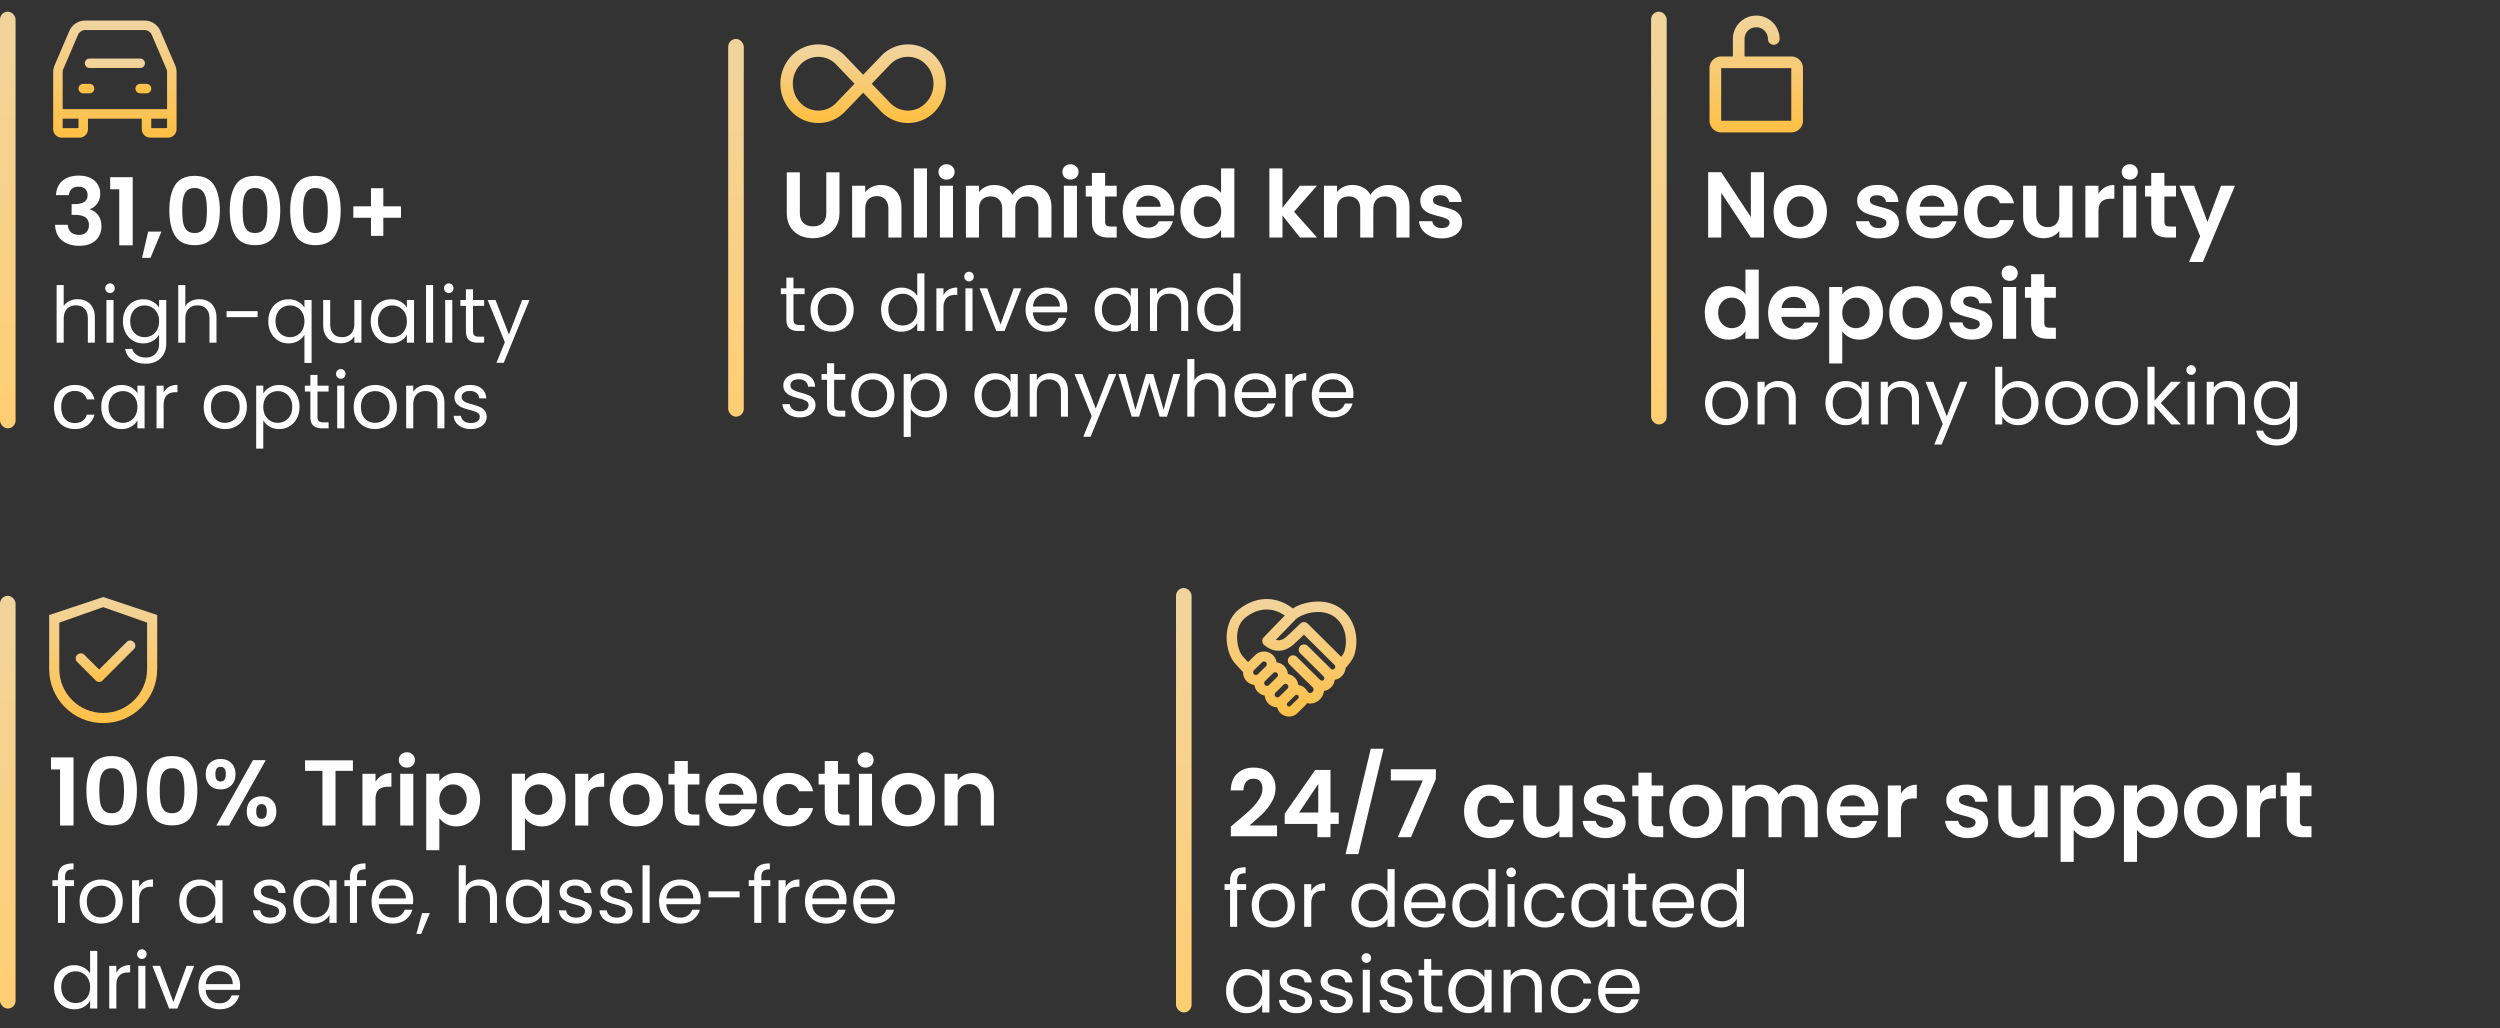 <svg xmlns="http://www.w3.org/2000/svg" width="642" height="264" fill="none"><rect width="100%" height="100%" fill="#333333" stroke="none"/><path stroke="url(#a)" stroke-linecap="round" stroke-linejoin="round" stroke-width="2.438" d="M23 16.25h13m-14.625 6.5H23m13 0h1.625"/><path stroke="url(#b)" stroke-width="2.438" d="M14.875 29.25V18.541c0-.44.09-.875.263-1.279l3.769-8.79A3.25 3.25 0 0 1 21.893 6.5h15.214a3.25 3.25 0 0 1 2.986 1.97l3.77 8.79c.174.406.263.842.262 1.283V29.25m-29.25 0v3.9a.975.975 0 0 0 .975.975h4.55a.975.975 0 0 0 .975-.975v-3.9m-6.5 0h6.5m22.75 0v3.9a.975.975 0 0 1-.975.975H38.6a.975.975 0 0 1-.975-.975v-3.9m6.5 0h-6.5m-16.25 0h16.25"/><rect width="4" height="107" y="3" fill="url(#c)" rx="2"/><path fill="#fff" d="M14.383 50.112q.12-2.4 1.68-3.696 1.584-1.32 4.152-1.32 1.752 0 3 .624 1.248.6 1.872 1.656.647 1.032.648 2.352 0 1.512-.793 2.568-.768 1.032-1.848 1.392v.096q1.392.432 2.16 1.536.792 1.104.793 2.832 0 1.44-.672 2.568-.649 1.128-1.945 1.776-1.272.624-3.072.624-2.712 0-4.415-1.368-1.704-1.368-1.8-4.032h3.264q.048 1.176.791 1.896.769.696 2.089.696 1.224 0 1.872-.672.672-.696.672-1.776 0-1.44-.912-2.064-.913-.624-2.832-.624h-.697v-2.76h.697q3.407 0 3.407-2.28 0-1.032-.623-1.608-.6-.576-1.752-.576-1.13 0-1.753.624-.6.6-.695 1.536zm13.91-1.512v-3.096h5.785V63h-3.456V48.6zm13.16 10.872-2.808 6.744h-2.16l1.56-6.744zm2.038-5.448q0-4.152 1.488-6.504 1.512-2.352 4.992-2.352t4.968 2.352q1.512 2.352 1.512 6.504 0 4.176-1.512 6.552-1.488 2.376-4.968 2.376t-4.992-2.376Q43.49 58.2 43.49 54.024m9.648 0q0-1.776-.24-2.976-.216-1.224-.912-1.992-.672-.768-2.016-.768t-2.04.768q-.672.768-.912 1.992-.216 1.2-.216 2.976 0 1.824.216 3.072.216 1.224.912 1.992.696.744 2.04.744t2.04-.744q.696-.768.912-1.992.216-1.248.216-3.072m5.867 0q0-4.152 1.488-6.504 1.512-2.352 4.992-2.352t4.968 2.352q1.512 2.352 1.512 6.504 0 4.176-1.512 6.552-1.488 2.376-4.968 2.376t-4.992-2.376q-1.488-2.376-1.488-6.552m9.648 0q0-1.776-.24-2.976-.216-1.224-.912-1.992-.672-.768-2.016-.768t-2.04.768q-.672.768-.912 1.992-.216 1.2-.216 2.976 0 1.824.216 3.072.216 1.224.912 1.992.696.744 2.04.744t2.04-.744q.696-.768.912-1.992.216-1.248.216-3.072m5.868 0q0-4.152 1.488-6.504 1.512-2.352 4.992-2.352t4.968 2.352q1.512 2.352 1.512 6.504 0 4.176-1.512 6.552-1.488 2.376-4.968 2.376t-4.992-2.376q-1.488-2.376-1.488-6.552m9.648 0q0-1.776-.24-2.976-.216-1.224-.912-1.992-.672-.768-2.016-.768t-2.04.768q-.672.768-.912 1.992-.216 1.2-.216 2.976 0 1.824.216 3.072.216 1.224.912 1.992.696.744 2.04.744t2.04-.744q.696-.768.912-1.992.216-1.248.216-3.072m18.804 1.896h-4.536v4.656H95.27V55.92h-4.536v-2.928h4.536v-4.656h3.168v4.656h4.536zM19.98 76.84q1.24 0 2.24.54 1 .52 1.56 1.58.58 1.06.58 2.58V88h-1.8v-6.2q0-1.64-.82-2.5-.82-.88-2.24-.88-1.44 0-2.3.9-.84.9-.84 2.62V88h-1.82V73.2h1.82v5.4a3.6 3.6 0 0 1 1.48-1.3q.96-.46 2.14-.46m8.293-1.58q-.52 0-.88-.36t-.36-.88.36-.88.88-.36q.5 0 .84.36.36.36.36.88t-.36.88a1.1 1.1 0 0 1-.84.36m.88 1.78V88h-1.82V77.04zm7.622-.18q1.42 0 2.48.62 1.08.62 1.6 1.56v-2h1.84v11.2q0 1.5-.64 2.66a4.53 4.53 0 0 1-1.84 1.84q-1.18.66-2.76.66-2.16 0-3.6-1.02t-1.7-2.78h1.8q.3 1 1.24 1.6.94.62 2.26.62 1.5 0 2.44-.94.96-.94.96-2.64v-2.3q-.54.96-1.6 1.6t-2.48.64q-1.46 0-2.66-.72-1.18-.72-1.86-2.02t-.68-2.96q0-1.68.68-2.94.68-1.28 1.86-1.98 1.2-.7 2.66-.7m4.08 5.64q0-1.24-.5-2.16a3.44 3.44 0 0 0-1.36-1.4q-.84-.5-1.86-.5t-1.86.48-1.34 1.4-.5 2.16q0 1.26.5 2.2.5.92 1.34 1.42.84.48 1.86.48t1.86-.48a3.6 3.6 0 0 0 1.36-1.42q.5-.94.5-2.18m10.356-5.66q1.24 0 2.24.54.999.52 1.56 1.58.58 1.06.58 2.58V88h-1.8v-6.2q0-1.64-.82-2.5-.82-.88-2.24-.88-1.44 0-2.3.9-.84.9-.84 2.62V88h-1.82V73.2h1.82v5.4a3.6 3.6 0 0 1 1.48-1.3q.96-.46 2.14-.46m14.952 3.06v1.54h-7.98V79.9zm2.736 2.58q0-1.68.68-2.94.68-1.28 1.86-1.98 1.2-.7 2.68-.7 1.42 0 2.48.64 1.08.62 1.58 1.54v-2h1.84V93.2h-1.84v-7.22q-.52.92-1.6 1.56t-2.52.64-2.62-.72-1.86-2.02-.68-2.96m9.28.02q0-1.24-.5-2.16a3.44 3.44 0 0 0-1.36-1.4q-.84-.5-1.86-.5t-1.86.48-1.34 1.4-.5 2.16q0 1.26.5 2.2.5.92 1.34 1.42.84.48 1.86.48t1.86-.48a3.6 3.6 0 0 0 1.36-1.42q.5-.94.5-2.18m14.636-5.46V88h-1.82v-1.62q-.52.84-1.46 1.32a4.5 4.5 0 0 1-2.04.46q-1.28 0-2.3-.52a4 4 0 0 1-1.62-1.6q-.58-1.06-.58-2.58v-6.42h1.8v6.18q0 1.62.82 2.5.82.86 2.24.86 1.46 0 2.3-.9t.84-2.62v-6.02zm2.393 5.44q0-1.68.68-2.94.68-1.28 1.86-1.98 1.2-.7 2.66-.7 1.44 0 2.5.62t1.58 1.56v-2h1.84V88h-1.84v-2.04q-.54.96-1.62 1.6-1.06.62-2.48.62-1.461 0-2.64-.72t-1.86-2.02-.68-2.96m9.28.02q0-1.24-.5-2.16a3.45 3.45 0 0 0-1.36-1.4q-.84-.5-1.86-.5t-1.86.48-1.34 1.4-.5 2.16q0 1.26.5 2.2.5.92 1.34 1.42.84.48 1.86.48t1.86-.48a3.6 3.6 0 0 0 1.36-1.42q.5-.94.5-2.18m6.735-9.3V88h-1.82V73.2zm4.042 2.06q-.52 0-.88-.36t-.36-.88.36-.88.88-.36q.5 0 .84.36.36.36.36.88t-.36.88a1.1 1.1 0 0 1-.84.36m.88 1.78V88h-1.82V77.04zm5.322 1.5V85q0 .8.34 1.14.34.32 1.18.32h1.34V88h-1.64q-1.52 0-2.28-.7t-.76-2.3v-6.46h-1.42v-1.5h1.42v-2.76h1.82v2.76h2.86v1.5zm14.505-1.5-6.6 16.12h-1.88l2.16-5.28-4.42-10.84h2.02l3.44 8.88 3.4-8.88zM13.86 104.5q0-1.7.68-2.96a4.9 4.9 0 0 1 1.88-1.98q1.22-.7 2.78-.7 2.02 0 3.32.98 1.32.98 1.74 2.72H22.3a2.8 2.8 0 0 0-1.1-1.58q-.8-.58-2-.58-1.56 0-2.52 1.08-.96 1.06-.96 3.02 0 1.98.96 3.06t2.52 1.08q1.2 0 2-.56t1.1-1.6h1.96q-.44 1.68-1.76 2.7-1.32 1-3.3 1-1.56 0-2.78-.7a4.9 4.9 0 0 1-1.88-1.98q-.68-1.28-.68-3m12.148-.02q0-1.68.68-2.94.681-1.28 1.86-1.98 1.2-.7 2.66-.7 1.44 0 2.5.62t1.58 1.56v-2h1.84V110h-1.84v-2.04q-.54.96-1.62 1.6-1.06.62-2.48.62-1.46 0-2.64-.72-1.179-.72-1.86-2.02-.68-1.3-.68-2.96m9.28.02q0-1.24-.5-2.16a3.44 3.44 0 0 0-1.36-1.4q-.84-.5-1.86-.5t-1.86.48-1.34 1.4-.5 2.16q0 1.26.5 2.2.5.92 1.34 1.42.84.48 1.86.48t1.86-.48a3.6 3.6 0 0 0 1.36-1.42q.5-.94.5-2.18m6.736-3.68a3.5 3.5 0 0 1 1.36-1.46q.9-.52 2.18-.52v1.88h-.48q-3.06 0-3.06 3.32V110h-1.82V99.04h1.82zm15.753 9.36q-1.54 0-2.8-.7a5.1 5.1 0 0 1-1.96-1.98q-.7-1.3-.7-3 0-1.68.72-2.96.74-1.3 2-1.98 1.26-.7 2.82-.7t2.82.7q1.26.68 1.98 1.96.74 1.28.74 2.98t-.76 3a5.15 5.15 0 0 1-2.02 1.98q-1.28.7-2.84.7m0-1.6q.98 0 1.84-.46t1.38-1.38q.54-.92.54-2.24t-.52-2.24-1.36-1.36a3.7 3.7 0 0 0-1.82-.46q-1 0-1.84.46-.82.44-1.32 1.36t-.5 2.24q0 1.34.48 2.26.5.92 1.32 1.38a3.75 3.75 0 0 0 1.8.44m9.833-7.52q.54-.94 1.6-1.56 1.08-.64 2.5-.64 1.46 0 2.64.7a4.9 4.9 0 0 1 1.88 1.98q.68 1.26.68 2.94 0 1.66-.68 2.96t-1.88 2.02q-1.18.72-2.64.72-1.4 0-2.48-.62-1.06-.64-1.62-1.58v7.22h-1.82V99.04h1.82zm7.44 3.42q0-1.24-.5-2.16a3.44 3.44 0 0 0-1.36-1.4q-.84-.48-1.86-.48a3.64 3.64 0 0 0-1.86.5q-.84.48-1.36 1.42-.5.92-.5 2.14 0 1.24.5 2.18a3.77 3.77 0 0 0 1.36 1.42q.86.48 1.86.48 1.02 0 1.86-.48a3.6 3.6 0 0 0 1.36-1.42q.5-.94.5-2.2m6.476-3.94V107q0 .8.34 1.14.34.32 1.18.32h1.34V110h-1.64q-1.521 0-2.28-.7-.76-.7-.76-2.3v-6.46h-1.42v-1.5h1.42v-2.76h1.82v2.76h2.86v1.5zm6.005-3.28q-.52 0-.88-.36t-.36-.88.36-.88.88-.36q.5 0 .84.36.36.36.36.88t-.36.88a1.1 1.1 0 0 1-.84.36m.88 1.78V110h-1.82V99.04zm7.882 11.14q-1.54 0-2.8-.7a5.1 5.1 0 0 1-1.96-1.98q-.7-1.3-.7-3 0-1.68.72-2.96.74-1.3 2-1.98 1.26-.7 2.82-.7t2.82.7q1.26.68 1.98 1.96.74 1.28.74 2.98t-.76 3a5.16 5.16 0 0 1-2.02 1.98q-1.28.7-2.84.7m0-1.6a3.84 3.84 0 0 0 1.84-.46q.86-.46 1.38-1.38.54-.92.54-2.24t-.52-2.24-1.36-1.36a3.7 3.7 0 0 0-1.82-.46q-1 0-1.84.46-.82.44-1.32 1.36t-.5 2.24q0 1.34.48 2.26.5.92 1.32 1.38a3.75 3.75 0 0 0 1.8.44m13.353-9.74q2 0 3.24 1.22 1.24 1.2 1.24 3.48V110h-1.8v-6.2q0-1.64-.82-2.5-.82-.88-2.24-.88-1.44 0-2.3.9-.84.9-.84 2.62V110h-1.82V99.04h1.82v1.56q.54-.84 1.46-1.3a4.6 4.6 0 0 1 2.06-.46m11.333 11.34q-1.26 0-2.26-.42-1-.44-1.58-1.2a3.24 3.24 0 0 1-.64-1.78h1.88q.08.82.76 1.34.7.52 1.82.52 1.04 0 1.64-.46t.6-1.16q0-.72-.64-1.06-.64-.36-1.98-.7a16 16 0 0 1-2-.64 3.8 3.8 0 0 1-1.32-.98q-.54-.66-.54-1.72 0-.84.5-1.54t1.42-1.1q.92-.42 2.1-.42 1.82 0 2.94.92t1.2 2.52h-1.82q-.06-.86-.7-1.38-.621-.52-1.68-.52-.981 0-1.56.42t-.58 1.1q0 .54.34.9.36.34.88.56.54.2 1.48.46 1.179.32 1.92.64.74.3 1.26.92.54.62.56 1.62 0 .9-.5 1.62t-1.42 1.14q-.9.4-2.08.4"/><path stroke="url(#d)" stroke-linejoin="round" stroke-width="3.188" d="m221.656 21.498-5.756-6.01A7.92 7.92 0 0 0 210.142 13a7.9 7.9 0 0 0-5.758 2.489c-3.179 3.319-3.179 8.7 0 12.019a7.903 7.903 0 0 0 11.513 0zm0 0 5.757-6.01a7.9 7.9 0 0 1 11.515 0c3.179 3.32 3.179 8.7 0 12.02a7.903 7.903 0 0 1-11.513 0z"/><rect width="4" height="97" x="187" y="10" fill="url(#e)" rx="2"/><path fill="#fff" d="M205.402 44.248v10.368q0 1.704.888 2.616.888.888 2.496.888 1.632 0 2.52-.888.888-.912.888-2.616V44.248h3.384v10.344q0 2.136-.936 3.624a5.8 5.8 0 0 1-2.472 2.208q-1.536.744-3.432.744-1.872 0-3.408-.744a5.7 5.7 0 0 1-2.4-2.208q-.888-1.488-.888-3.624V44.248zm20.79 3.264q2.376 0 3.84 1.512 1.464 1.488 1.464 4.176V61h-3.36v-7.344q0-1.584-.792-2.424-.792-.864-2.16-.864-1.392 0-2.208.864-.792.84-.792 2.424V61h-3.36V47.704h3.36v1.656a4.56 4.56 0 0 1 1.704-1.344 5.3 5.3 0 0 1 2.304-.504m11.859-4.272V61h-3.36V43.24zm5.024 2.88q-.888 0-1.488-.552a1.93 1.93 0 0 1-.576-1.416q0-.84.576-1.392.6-.576 1.488-.576t1.464.576q.6.552.6 1.392t-.6 1.416q-.576.552-1.464.552m1.656 1.584V61h-3.36V47.704zm19.832-.192q2.448 0 3.936 1.512 1.512 1.488 1.512 4.176V61h-3.36v-7.344q0-1.56-.792-2.376-.792-.84-2.16-.84t-2.184.84q-.792.816-.792 2.376V61h-3.36v-7.344q0-1.56-.792-2.376-.792-.84-2.16-.84-1.392 0-2.208.84-.792.816-.792 2.376V61h-3.36V47.704h3.36v1.608q.648-.84 1.656-1.32 1.032-.48 2.256-.48 1.56 0 2.784.672a4.55 4.55 0 0 1 1.896 1.872q.648-1.152 1.872-1.848a5.43 5.43 0 0 1 2.688-.696m10.34-1.392q-.888 0-1.488-.552a1.93 1.93 0 0 1-.576-1.416q0-.84.576-1.392.6-.576 1.488-.576t1.464.576q.6.552.6 1.392t-.6 1.416q-.576.552-1.464.552m1.656 1.584V61h-3.36V47.704zm7.232 2.76v6.432q0 .672.312.984.336.288 1.104.288h1.56V61h-2.112q-4.248 0-4.248-4.128v-6.408h-1.584v-2.76h1.584v-3.288h3.384v3.288h2.976v2.76zm17.752 3.6q0 .72-.096 1.296h-9.72q.12 1.44 1.008 2.256t2.184.816q1.872 0 2.664-1.608h3.624q-.576 1.92-2.208 3.168-1.632 1.224-4.008 1.224-1.92 0-3.456-.84a6.2 6.2 0 0 1-2.376-2.424q-.84-1.56-.84-3.6 0-2.064.84-3.624a5.86 5.86 0 0 1 2.352-2.4q1.512-.84 3.48-.84 1.896 0 3.384.816a5.63 5.63 0 0 1 2.328 2.328q.84 1.488.84 3.432m-3.48-.96q-.024-1.296-.936-2.064-.912-.792-2.232-.792-1.248 0-2.112.768-.84.744-1.032 2.088zm5.069 1.2q0-2.016.792-3.576.816-1.56 2.208-2.4t3.096-.84a5.55 5.55 0 0 1 2.472.576q1.176.552 1.872 1.488V43.24h3.408V61h-3.408v-1.968q-.624.984-1.752 1.584t-2.616.6a5.7 5.7 0 0 1-3.072-.864q-1.392-.864-2.208-2.424-.792-1.584-.792-3.624m10.464.048q0-1.224-.48-2.088-.48-.888-1.296-1.344a3.4 3.4 0 0 0-1.752-.48q-.936 0-1.728.456t-1.296 1.344q-.48.864-.48 2.064t.48 2.112q.504.888 1.296 1.368.816.48 1.728.48.936 0 1.752-.456.816-.48 1.296-1.344.48-.888.48-2.112M333.852 61l-4.512-5.664V61h-3.36V43.24h3.36v10.104l4.464-5.64h4.368l-5.856 6.672L338.22 61zm22.656-13.488q2.448 0 3.936 1.512 1.512 1.488 1.512 4.176V61h-3.36v-7.344q0-1.56-.792-2.376-.792-.84-2.16-.84t-2.184.84q-.792.816-.792 2.376V61h-3.36v-7.344q0-1.56-.792-2.376-.792-.84-2.16-.84-1.392 0-2.208.84-.792.816-.792 2.376V61h-3.36V47.704h3.36v1.608q.648-.84 1.656-1.32 1.032-.48 2.256-.48 1.56 0 2.784.672a4.55 4.55 0 0 1 1.896 1.872q.648-1.152 1.872-1.848a5.43 5.43 0 0 1 2.688-.696m13.724 13.704q-1.632 0-2.928-.576-1.296-.6-2.064-1.608a4.1 4.1 0 0 1-.816-2.232h3.384q.096.768.744 1.272.672.504 1.656.504.96 0 1.488-.384.552-.384.552-.984 0-.648-.672-.96-.648-.336-2.088-.72-1.488-.36-2.448-.744a4.35 4.35 0 0 1-1.632-1.176q-.672-.792-.672-2.136 0-1.104.624-2.016.648-.912 1.824-1.44 1.2-.528 2.808-.528 2.376 0 3.792 1.2 1.416 1.176 1.56 3.192h-3.216q-.072-.792-.672-1.248-.576-.48-1.56-.48-.912 0-1.416.336-.48.336-.48.936 0 .672.672 1.032.672.336 2.088.696 1.44.36 2.376.744t1.608 1.2q.696.792.72 2.112 0 1.152-.648 2.064-.624.912-1.824 1.44-1.176.504-2.76.504M203.76 75.54V82q0 .8.34 1.14.34.32 1.18.32h1.34V85h-1.64q-1.52 0-2.28-.7t-.76-2.3v-6.46h-1.42v-1.5h1.42v-2.76h1.82v2.76h2.86v1.5zm9.845 9.64q-1.54 0-2.8-.7a5.1 5.1 0 0 1-1.96-1.98q-.7-1.3-.7-3 0-1.68.72-2.96a5 5 0 0 1 2-1.98q1.26-.7 2.82-.7t2.82.7q1.26.68 1.98 1.96.74 1.28.74 2.98t-.76 3a5.15 5.15 0 0 1-2.02 1.98q-1.28.7-2.84.7m0-1.6q.98 0 1.84-.46t1.38-1.38q.54-.92.54-2.24t-.52-2.24-1.36-1.36a3.73 3.73 0 0 0-1.82-.46q-1 0-1.84.46-.82.44-1.32 1.36t-.5 2.24q0 1.34.48 2.26.5.92 1.32 1.38.82.44 1.8.44m12.665-4.1q0-1.68.68-2.94.68-1.28 1.86-1.98 1.2-.7 2.68-.7 1.28 0 2.38.6 1.1.58 1.68 1.54v-5.8h1.84V85h-1.84v-2.06q-.54.98-1.6 1.62-1.06.62-2.48.62-1.46 0-2.66-.72-1.18-.72-1.86-2.02t-.68-2.96m9.28.02q0-1.24-.5-2.16a3.44 3.44 0 0 0-1.36-1.4q-.84-.5-1.86-.5t-1.86.48-1.34 1.4-.5 2.16q0 1.26.5 2.2.5.92 1.34 1.42.84.48 1.86.48t1.86-.48a3.6 3.6 0 0 0 1.36-1.42q.5-.94.5-2.18m6.736-3.68a3.5 3.5 0 0 1 1.36-1.46q.9-.52 2.18-.52v1.88h-.48q-3.06 0-3.06 3.32V85h-1.82V74.04h1.82zm6.581-3.56q-.52 0-.88-.36t-.36-.88.36-.88.88-.36q.5 0 .84.36.36.36.36.88t-.36.88a1.1 1.1 0 0 1-.84.36m.88 1.78V85h-1.82V74.04zm7.182 9.28 3.4-9.28h1.94l-4.3 10.96h-2.12l-4.3-10.96h1.96zm17.131-4.22q0 .52-.06 1.1h-8.76q.1 1.62 1.1 2.54 1.02.9 2.46.9 1.18 0 1.96-.54a2.95 2.95 0 0 0 1.12-1.48h1.96a4.76 4.76 0 0 1-1.76 2.58q-1.32.98-3.28.98-1.56 0-2.8-.7a5 5 0 0 1-1.92-1.98q-.7-1.3-.7-3t.68-2.98a4.7 4.7 0 0 1 1.9-1.96q1.24-.7 2.84-.7 1.56 0 2.76.68t1.84 1.88q.66 1.18.66 2.68m-1.88-.38q0-1.04-.46-1.78a2.9 2.9 0 0 0-1.26-1.14q-.78-.4-1.74-.4-1.38 0-2.36.88-.96.88-1.1 2.44zm8.934.76q0-1.68.68-2.94.68-1.28 1.86-1.98 1.2-.7 2.66-.7 1.44 0 2.5.62t1.58 1.56v-2h1.84V85h-1.84v-2.04q-.54.96-1.62 1.6-1.06.62-2.48.62-1.46 0-2.64-.72t-1.86-2.02-.68-2.96m9.28.02q0-1.24-.5-2.16a3.44 3.44 0 0 0-1.36-1.4q-.84-.5-1.86-.5t-1.86.48-1.34 1.4-.5 2.16q0 1.26.5 2.2.5.92 1.34 1.42.84.48 1.86.48t1.86-.48a3.6 3.6 0 0 0 1.36-1.42q.5-.94.5-2.18m10.256-5.66q2 0 3.24 1.22 1.24 1.2 1.24 3.48V85h-1.8v-6.2q0-1.64-.82-2.5-.82-.88-2.24-.88-1.44 0-2.3.9-.84.9-.84 2.62V85h-1.82V74.04h1.82v1.56q.54-.84 1.46-1.3a4.6 4.6 0 0 1 2.06-.46m6.773 5.64q0-1.68.68-2.94.68-1.28 1.86-1.98 1.2-.7 2.68-.7 1.28 0 2.38.6 1.1.58 1.68 1.54v-5.8h1.84V85h-1.84v-2.06q-.54.98-1.6 1.62-1.06.62-2.48.62a5.07 5.07 0 0 1-2.66-.72q-1.18-.72-1.86-2.02t-.68-2.96m9.28.02q0-1.24-.5-2.16a3.45 3.45 0 0 0-1.36-1.4q-.84-.5-1.86-.5t-1.86.48-1.34 1.4-.5 2.16q0 1.26.5 2.2.5.92 1.34 1.42.84.48 1.86.48t1.86-.48a3.6 3.6 0 0 0 1.36-1.42q.5-.94.5-2.18M205.42 107.18q-1.26 0-2.26-.42-1-.44-1.58-1.2a3.24 3.24 0 0 1-.64-1.78h1.88q.08.82.76 1.34.7.52 1.82.52 1.04 0 1.64-.46t.6-1.16q0-.72-.64-1.06-.64-.36-1.98-.7-1.22-.32-2-.64a3.8 3.8 0 0 1-1.32-.98q-.54-.66-.54-1.72 0-.84.5-1.54t1.42-1.1q.92-.42 2.1-.42 1.82 0 2.94.92t1.2 2.52h-1.82q-.06-.86-.7-1.38-.62-.52-1.68-.52-.98 0-1.56.42t-.58 1.1q0 .54.34.9.36.34.88.56.54.2 1.48.46 1.18.32 1.92.64.74.3 1.26.92.54.62.56 1.62 0 .9-.5 1.62t-1.42 1.14q-.9.4-2.08.4m8.789-9.64V104q0 .8.34 1.14.34.32 1.18.32h1.34V107h-1.64q-1.52 0-2.28-.7t-.76-2.3v-6.46h-1.42v-1.5h1.42v-2.76h1.82v2.76h2.86v1.5zm9.845 9.64q-1.54 0-2.8-.7a5.1 5.1 0 0 1-1.96-1.98q-.7-1.3-.7-3 0-1.68.72-2.96.74-1.3 2-1.98 1.26-.7 2.82-.7t2.82.7q1.26.68 1.98 1.96.74 1.28.74 2.98t-.76 3a5.15 5.15 0 0 1-2.02 1.98q-1.28.7-2.84.7m0-1.6q.98 0 1.84-.46t1.38-1.38q.54-.92.54-2.24t-.52-2.24-1.36-1.36a3.7 3.7 0 0 0-1.82-.46 3.8 3.8 0 0 0-1.84.46q-.819.44-1.32 1.36-.5.92-.5 2.24 0 1.34.48 2.26.501.92 1.32 1.38.82.44 1.8.44m9.833-7.52q.54-.94 1.6-1.56 1.08-.64 2.5-.64 1.461 0 2.64.7a4.9 4.9 0 0 1 1.88 1.98q.68 1.26.68 2.94 0 1.66-.68 2.96a5 5 0 0 1-1.88 2.02q-1.179.72-2.64.72-1.4 0-2.48-.62-1.059-.64-1.62-1.58v7.22h-1.82V96.04h1.82zm7.44 3.42q0-1.24-.5-2.16a3.44 3.44 0 0 0-1.36-1.4q-.84-.48-1.86-.48-.999 0-1.86.5-.84.48-1.36 1.42-.5.92-.5 2.14 0 1.24.5 2.18.52.92 1.36 1.42.861.48 1.86.48 1.02 0 1.86-.48a3.57 3.57 0 0 0 1.36-1.42q.5-.94.5-2.2m8.908 0q0-1.68.68-2.94.68-1.28 1.86-1.98 1.2-.7 2.66-.7 1.44 0 2.5.62t1.58 1.56v-2h1.84V107h-1.84v-2.04q-.54.96-1.62 1.6-1.06.62-2.48.62-1.46 0-2.64-.72t-1.86-2.02-.68-2.96m9.28.02q0-1.24-.5-2.16a3.44 3.44 0 0 0-1.36-1.4q-.84-.5-1.86-.5t-1.86.48-1.34 1.4-.5 2.16q0 1.26.5 2.2.5.92 1.34 1.42.84.48 1.86.48t1.86-.48a3.6 3.6 0 0 0 1.36-1.42q.5-.94.5-2.18m10.256-5.66q2 0 3.24 1.22 1.24 1.2 1.24 3.48V107h-1.8v-6.2q0-1.64-.82-2.5-.82-.88-2.24-.88-1.44 0-2.3.9-.84.9-.84 2.62V107h-1.82V96.04h1.82v1.56q.54-.84 1.46-1.3a4.6 4.6 0 0 1 2.06-.46m16.893.2-6.6 16.12h-1.88l2.16-5.28-4.42-10.84h2.02l3.44 8.88 3.4-8.88zm16.429 0-3.42 10.96h-1.88l-2.64-8.7-2.64 8.7h-1.88l-3.44-10.96h1.86l2.52 9.2 2.72-9.2h1.86l2.66 9.22 2.48-9.22zm7.246-.2q1.24 0 2.24.54 1 .52 1.56 1.58.58 1.06.58 2.58V107h-1.8v-6.2q0-1.64-.82-2.5-.82-.88-2.24-.88-1.44 0-2.3.9-.84.9-.84 2.62V107h-1.82V92.2h1.82v5.4q.54-.84 1.48-1.3.96-.46 2.14-.46m17.353 5.26q0 .52-.06 1.1h-8.76q.1 1.62 1.1 2.54 1.02.9 2.46.9 1.18 0 1.96-.54a2.94 2.94 0 0 0 1.12-1.48h1.96a4.76 4.76 0 0 1-1.76 2.58q-1.32.98-3.28.98-1.56 0-2.8-.7a5 5 0 0 1-1.92-1.98q-.7-1.3-.7-3t.68-2.98a4.73 4.73 0 0 1 1.9-1.96q1.24-.7 2.84-.7 1.56 0 2.76.68a4.6 4.6 0 0 1 1.84 1.88q.66 1.18.66 2.68m-1.88-.38q0-1.04-.46-1.78a2.9 2.9 0 0 0-1.26-1.14q-.78-.4-1.74-.4-1.38 0-2.36.88-.96.88-1.1 2.44zm6.103-2.9a3.5 3.5 0 0 1 1.36-1.46q.9-.52 2.18-.52v1.88h-.48q-3.06 0-3.06 3.32V107h-1.82V96.04h1.82zm15.641 3.28q0 .52-.06 1.1h-8.76q.1 1.62 1.1 2.54 1.02.9 2.46.9 1.18 0 1.96-.54a2.95 2.95 0 0 0 1.12-1.48h1.96a4.77 4.77 0 0 1-1.76 2.58q-1.32.98-3.28.98-1.56 0-2.8-.7a5 5 0 0 1-1.92-1.98q-.7-1.3-.7-3t.68-2.98a4.7 4.7 0 0 1 1.9-1.96q1.24-.7 2.84-.7 1.56 0 2.76.68t1.84 1.88q.66 1.18.66 2.68m-1.88-.38q0-1.04-.46-1.78a2.9 2.9 0 0 0-1.26-1.14q-.78-.4-1.74-.4-1.38 0-2.36.88-.96.88-1.1 2.44z"/><rect width="4" height="106" x="424" y="3" fill="url(#f)" rx="2"/><path fill="#fff" d="M452.984 61h-3.36l-7.608-11.496V61h-3.36V44.224h3.36l7.608 11.52v-11.52h3.36zm9.224.216q-1.92 0-3.456-.84a6.3 6.3 0 0 1-2.424-2.424q-.864-1.56-.864-3.6t.888-3.6a6.25 6.25 0 0 1 2.472-2.4q1.56-.864 3.48-.864t3.48.864a6.1 6.1 0 0 1 2.448 2.4q.912 1.56.912 3.6t-.936 3.6a6.4 6.4 0 0 1-2.496 2.424q-1.56.84-3.504.84m0-2.928q.912 0 1.704-.432.816-.456 1.296-1.344t.48-2.16q0-1.896-1.008-2.904-.984-1.032-2.424-1.032t-2.424 1.032q-.96 1.008-.96 2.904t.936 2.928q.96 1.008 2.4 1.008m20.208 2.928q-1.632 0-2.928-.576-1.296-.6-2.064-1.608a4.1 4.1 0 0 1-.816-2.232h3.384q.096.768.744 1.272.672.504 1.656.504.96 0 1.488-.384.552-.384.552-.984 0-.648-.672-.96-.648-.336-2.088-.72-1.488-.36-2.448-.744a4.35 4.35 0 0 1-1.632-1.176q-.672-.792-.672-2.136 0-1.104.624-2.016.648-.912 1.824-1.44 1.2-.528 2.808-.528 2.376 0 3.792 1.2 1.416 1.176 1.56 3.192h-3.216q-.072-.792-.672-1.248-.576-.48-1.56-.48-.912 0-1.416.336-.48.336-.48.936 0 .672.672 1.032.672.336 2.088.696 1.44.36 2.376.744t1.608 1.2q.696.792.72 2.112 0 1.152-.648 2.064-.624.912-1.824 1.44-1.176.504-2.76.504m20.35-7.152q0 .72-.096 1.296h-9.72q.12 1.44 1.008 2.256t2.184.816q1.872 0 2.664-1.608h3.624q-.576 1.92-2.208 3.168-1.632 1.224-4.008 1.224-1.92 0-3.456-.84a6.2 6.2 0 0 1-2.376-2.424q-.84-1.56-.84-3.6 0-2.064.84-3.624a5.86 5.86 0 0 1 2.352-2.4q1.512-.84 3.48-.84 1.896 0 3.384.816a5.63 5.63 0 0 1 2.328 2.328q.84 1.488.84 3.432m-3.48-.96q-.024-1.296-.936-2.064-.912-.792-2.232-.792-1.248 0-2.112.768-.84.744-1.032 2.088zm5.068 1.248q0-2.064.841-3.6.84-1.56 2.328-2.4 1.488-.864 3.408-.864 2.472 0 4.08 1.248 1.632 1.224 2.184 3.456h-3.624q-.288-.864-.984-1.344-.672-.504-1.68-.504-1.44 0-2.28 1.056-.84 1.032-.84 2.952 0 1.896.84 2.952.84 1.032 2.28 1.032 2.04 0 2.664-1.824h3.624q-.552 2.16-2.184 3.432t-4.08 1.272q-1.92 0-3.408-.84a6.1 6.1 0 0 1-2.328-2.4q-.84-1.56-.841-3.624m27.854-6.648V61h-3.384v-1.68q-.648.864-1.704 1.368-1.032.48-2.256.48-1.56 0-2.76-.648-1.2-.672-1.896-1.944-.672-1.296-.672-3.072v-7.8h3.36v7.32q0 1.584.792 2.448.792.84 2.16.84 1.392 0 2.184-.84.792-.864.792-2.448v-7.32zm6.675 2.064a4.76 4.76 0 0 1 1.68-1.656q1.056-.6 2.4-.6v3.528h-.888q-1.584 0-2.4.744-.792.744-.792 2.592V61h-3.36V47.704h3.36zm8.047-3.648q-.888 0-1.488-.552a1.93 1.93 0 0 1-.576-1.416q0-.84.576-1.392.6-.576 1.488-.576t1.464.576q.6.552.6 1.392t-.6 1.416q-.576.552-1.464.552m1.656 1.584V61h-3.36V47.704zm7.232 2.76v6.432q0 .672.312.984.336.288 1.104.288h1.56V61h-2.112q-4.248 0-4.248-4.128v-6.408h-1.584v-2.76h1.584v-3.288h3.384v3.288h2.976v2.76zm18.113-2.76-8.232 19.584h-3.576l2.88-6.624-5.328-12.96h3.768l3.432 9.288 3.48-9.288zm-136.139 32.6q0-2.016.792-3.576.816-1.56 2.208-2.4t3.096-.84a5.55 5.55 0 0 1 2.472.576q1.176.552 1.872 1.488V69.24h3.408V87h-3.408v-1.968q-.624.984-1.752 1.584t-2.616.6a5.7 5.7 0 0 1-3.072-.864q-1.392-.864-2.208-2.424-.792-1.584-.792-3.624m10.464.048q0-1.224-.48-2.088-.48-.888-1.296-1.344a3.4 3.4 0 0 0-1.752-.48q-.936 0-1.728.456t-1.296 1.344q-.48.864-.48 2.064t.48 2.112q.504.888 1.296 1.368.816.48 1.728.48.936 0 1.752-.456.816-.48 1.296-1.344.48-.888.48-2.112m19.026-.288q0 .72-.096 1.296h-9.72q.12 1.44 1.008 2.256t2.184.816q1.872 0 2.664-1.608h3.624q-.576 1.92-2.208 3.168-1.632 1.224-4.008 1.224-1.92 0-3.456-.84a6.2 6.2 0 0 1-2.376-2.424q-.84-1.56-.84-3.6 0-2.064.84-3.624a5.86 5.86 0 0 1 2.352-2.4q1.512-.84 3.48-.84 1.896 0 3.384.816a5.63 5.63 0 0 1 2.328 2.328q.84 1.488.84 3.432m-3.48-.96q-.024-1.296-.936-2.064-.912-.792-2.232-.792-1.248 0-2.112.768-.84.744-1.032 2.088zm9.292-3.48q.648-.912 1.776-1.512 1.152-.624 2.616-.624 1.704 0 3.072.84 1.392.84 2.184 2.4.816 1.536.816 3.576t-.816 3.624q-.792 1.56-2.184 2.424-1.368.864-3.072.864-1.464 0-2.592-.6a5.6 5.6 0 0 1-1.8-1.512v8.232h-3.36V73.704h3.36zm7.032 4.68q0-1.2-.504-2.064-.48-.888-1.296-1.344a3.4 3.4 0 0 0-1.728-.456q-.912 0-1.728.48-.792.456-1.296 1.344-.48.888-.48 2.088t.48 2.088q.504.888 1.296 1.368a3.5 3.5 0 0 0 1.728.456q.936 0 1.728-.48a3.45 3.45 0 0 0 1.296-1.368q.504-.888.504-2.112m11.778 6.912q-1.92 0-3.456-.84a6.3 6.3 0 0 1-2.424-2.424q-.864-1.56-.864-3.6t.888-3.6a6.25 6.25 0 0 1 2.472-2.4q1.56-.864 3.48-.864t3.48.864a6.1 6.1 0 0 1 2.448 2.4q.912 1.56.912 3.6t-.936 3.6a6.4 6.4 0 0 1-2.496 2.424q-1.56.84-3.504.84m0-2.928q.912 0 1.704-.432.816-.456 1.296-1.344t.48-2.16q0-1.896-1.008-2.904-.984-1.032-2.424-1.032t-2.424 1.032q-.96 1.008-.96 2.904t.936 2.928q.96 1.008 2.4 1.008m14.488 2.928q-1.632 0-2.928-.576-1.296-.6-2.064-1.608a4.1 4.1 0 0 1-.816-2.232h3.384q.096.768.744 1.272.672.504 1.656.504.96 0 1.488-.384.552-.384.552-.984 0-.648-.672-.96-.648-.336-2.088-.72-1.488-.36-2.448-.744a4.35 4.35 0 0 1-1.632-1.176q-.672-.792-.672-2.136 0-1.104.624-2.016.648-.912 1.824-1.44 1.2-.528 2.808-.528 2.376 0 3.792 1.2 1.416 1.176 1.56 3.192h-3.216q-.072-.792-.672-1.248-.576-.48-1.56-.48-.912 0-1.416.336-.48.336-.48.936 0 .672.672 1.032.672.336 2.088.696 1.44.36 2.376.744t1.608 1.2q.696.792.72 2.112 0 1.152-.648 2.064-.624.912-1.824 1.44-1.176.504-2.76.504m9.695-15.096q-.888 0-1.488-.552a1.93 1.93 0 0 1-.576-1.416q0-.84.576-1.392.6-.576 1.488-.576t1.464.576q.6.552.6 1.392t-.6 1.416q-.576.552-1.464.552m1.656 1.584V87h-3.36V73.704zm7.231 2.76v6.432q0 .672.312.984.336.288 1.104.288h1.56V87h-2.112q-4.248 0-4.248-4.128v-6.408h-1.584v-2.76h1.584v-3.288h3.384v3.288h2.976v2.76zM443.32 109.18q-1.54 0-2.8-.7a5.1 5.1 0 0 1-1.96-1.98q-.7-1.3-.7-3 0-1.68.72-2.96a5 5 0 0 1 2-1.98q1.26-.7 2.82-.7t2.82.7q1.26.68 1.98 1.96.74 1.28.74 2.98t-.76 3a5.15 5.15 0 0 1-2.02 1.98q-1.28.7-2.84.7m0-1.6a3.84 3.84 0 0 0 1.84-.46q.86-.46 1.38-1.38.54-.92.54-2.24t-.52-2.24-1.36-1.36a3.73 3.73 0 0 0-1.82-.46q-1 0-1.84.46-.82.44-1.32 1.36t-.5 2.24q0 1.34.48 2.26.5.92 1.32 1.38.82.44 1.8.44m13.353-9.74q2 0 3.24 1.22 1.24 1.2 1.24 3.48V109h-1.8v-6.2q0-1.64-.82-2.5-.82-.88-2.24-.88-1.44 0-2.3.9-.84.9-.84 2.62V109h-1.82V98.04h1.82v1.56a3.63 3.63 0 0 1 1.46-1.3 4.6 4.6 0 0 1 2.06-.46m12.105 5.64q0-1.68.68-2.94.68-1.28 1.86-1.98 1.2-.7 2.66-.7 1.44 0 2.5.62t1.58 1.56v-2h1.84V109h-1.84v-2.04q-.54.96-1.62 1.6-1.06.62-2.48.62-1.46 0-2.64-.72t-1.86-2.02-.68-2.96m9.28.02q0-1.24-.5-2.16a3.44 3.44 0 0 0-1.36-1.4q-.84-.5-1.86-.5t-1.86.48-1.34 1.4-.5 2.16q0 1.26.5 2.2.5.92 1.34 1.42.84.48 1.86.48t1.86-.48a3.6 3.6 0 0 0 1.36-1.42q.5-.94.5-2.18m10.256-5.66q2 0 3.24 1.22 1.24 1.2 1.24 3.48V109h-1.8v-6.2q0-1.64-.82-2.5-.82-.88-2.24-.88-1.44 0-2.3.9-.84.9-.84 2.62V109h-1.82V98.04h1.82v1.56q.54-.84 1.46-1.3a4.6 4.6 0 0 1 2.06-.46m16.893.2-6.6 16.12h-1.88l2.16-5.28-4.42-10.84h2.02l3.44 8.88 3.4-8.88zm8.981 2.04q.56-.98 1.64-1.6t2.46-.62q1.48 0 2.66.7t1.86 1.98q.68 1.26.68 2.94 0 1.66-.68 2.96a5 5 0 0 1-1.88 2.02q-1.18.72-2.64.72-1.42 0-2.5-.62-1.06-.62-1.6-1.58V109h-1.82V94.2h1.82zm7.44 3.4q0-1.24-.5-2.16a3.44 3.44 0 0 0-1.36-1.4q-.84-.48-1.86-.48-1 0-1.86.5-.84.48-1.36 1.42-.5.92-.5 2.14 0 1.24.5 2.18.52.92 1.36 1.42.86.48 1.86.48 1.02 0 1.86-.48a3.6 3.6 0 0 0 1.36-1.42q.5-.94.5-2.2m9.036 5.7q-1.54 0-2.8-.7a5.1 5.1 0 0 1-1.96-1.98q-.7-1.3-.7-3 0-1.68.72-2.96a5 5 0 0 1 2-1.98q1.26-.7 2.82-.7t2.82.7q1.26.68 1.98 1.96.74 1.28.74 2.98t-.76 3a5.16 5.16 0 0 1-2.02 1.98q-1.28.7-2.84.7m0-1.6q.98 0 1.84-.46t1.38-1.38q.54-.92.54-2.24t-.52-2.24-1.36-1.36a3.73 3.73 0 0 0-1.82-.46q-1 0-1.84.46-.82.44-1.32 1.36t-.5 2.24q0 1.34.48 2.26.5.92 1.32 1.38.819.44 1.8.44m12.793 1.6q-1.54 0-2.8-.7a5.1 5.1 0 0 1-1.96-1.98q-.7-1.3-.7-3 0-1.68.72-2.96a5 5 0 0 1 2-1.98q1.26-.7 2.82-.7t2.82.7q1.26.68 1.98 1.96.74 1.28.74 2.98t-.76 3a5.16 5.16 0 0 1-2.02 1.98q-1.28.7-2.84.7m0-1.6q.98 0 1.84-.46t1.38-1.38q.54-.92.54-2.24t-.52-2.24-1.36-1.36a3.73 3.73 0 0 0-1.82-.46q-1 0-1.84.46-.82.44-1.32 1.36t-.5 2.24q0 1.34.48 2.26.5.92 1.32 1.38.819.44 1.8.44M557.59 109l-4.3-4.84V109h-1.82V94.2h1.82v8.7l4.22-4.86h2.54l-5.16 5.46 5.18 5.5zm5.113-12.74q-.52 0-.88-.36t-.36-.88.36-.88.88-.36q.5 0 .84.36.36.36.36.88t-.36.88a1.1 1.1 0 0 1-.84.36m.88 1.78V109h-1.82V98.04zm8.442-.2q2 0 3.24 1.22 1.24 1.2 1.24 3.48V109h-1.8v-6.2q0-1.64-.82-2.5-.82-.88-2.24-.88-1.44 0-2.3.9-.84.9-.84 2.62V109h-1.82V98.04h1.82v1.56q.54-.84 1.46-1.3a4.6 4.6 0 0 1 2.06-.46m11.973.02q1.42 0 2.48.62 1.08.62 1.6 1.56v-2h1.84v11.2q0 1.5-.64 2.66a4.53 4.53 0 0 1-1.84 1.84q-1.18.66-2.76.66-2.16 0-3.6-1.02t-1.7-2.78h1.8q.3 1 1.24 1.6.94.62 2.26.62 1.5 0 2.44-.94.96-.94.96-2.64v-2.3q-.54.96-1.6 1.6t-2.48.64a5.07 5.07 0 0 1-2.66-.72q-1.18-.72-1.86-2.02t-.68-2.96q0-1.68.68-2.94.68-1.28 1.86-1.98a5.2 5.2 0 0 1 2.66-.7m4.08 5.64q0-1.24-.5-2.16a3.45 3.45 0 0 0-1.36-1.4q-.84-.5-1.86-.5t-1.86.48-1.34 1.4-.5 2.16q0 1.26.5 2.2.5.92 1.34 1.42.84.48 1.86.48t1.86-.48a3.6 3.6 0 0 0 1.36-1.42q.5-.94.5-2.18"/><path fill="url(#g)" fill-rule="evenodd" d="M451 7a3 3 0 0 1 3 3 1.5 1.5 0 0 0 3 0 6 6 0 1 0-12 0v4.5h-3a3 3 0 0 0-3 3V31a3 3 0 0 0 3 3h18a3 3 0 0 0 3-3V17.5a3 3 0 0 0-3-3h-12V10a3 3 0 0 1 3-3m-9 10.5h18V31h-18z" clip-rule="evenodd"/><rect width="4" height="109" x="302" y="151" fill="url(#h)" rx="2"/><path fill="#fff" d="M317.328 211.208q2.304-1.92 3.672-3.192a15.2 15.2 0 0 0 2.28-2.688q.912-1.392.912-2.736 0-1.224-.576-1.92t-1.776-.696-1.848.816q-.648.792-.672 2.184h-3.264q.096-2.88 1.704-4.368 1.632-1.488 4.128-1.488 2.736 0 4.2 1.464 1.464 1.44 1.464 3.816 0 1.872-1.008 3.576a14.4 14.4 0 0 1-2.304 2.976q-1.296 1.248-3.384 3.024h7.08v2.784H316.08v-2.496zm12.581.384v-2.64l7.848-11.232h3.912v10.944h2.112v2.928h-2.112V215h-3.36v-3.408zm8.616-10.272-4.92 7.344h4.92zm16.779-9.048-6.48 27.072h-3.288l6.48-27.072zm13.424 7.776L362.344 215h-3.408l6.432-14.568h-8.208v-2.88h11.568zm7.251 8.304q0-2.064.841-3.6.84-1.56 2.328-2.4 1.488-.864 3.408-.864 2.472 0 4.08 1.248 1.632 1.224 2.184 3.456h-3.624q-.288-.864-.984-1.344-.672-.504-1.68-.504-1.44 0-2.28 1.056-.84 1.032-.84 2.952 0 1.896.84 2.952.84 1.032 2.28 1.032 2.04 0 2.664-1.824h3.624q-.552 2.16-2.184 3.432t-4.08 1.272q-1.92 0-3.408-.84a6.1 6.1 0 0 1-2.328-2.4q-.84-1.56-.841-3.624m27.854-6.648V215h-3.384v-1.68q-.648.864-1.704 1.368-1.032.48-2.256.48-1.56 0-2.76-.648-1.2-.672-1.896-1.944-.672-1.296-.672-3.072v-7.8h3.36v7.32q0 1.584.792 2.448.792.84 2.16.84 1.392 0 2.184-.84.792-.864.792-2.448v-7.32zm8.403 13.512q-1.632 0-2.928-.576-1.296-.6-2.064-1.608a4.1 4.1 0 0 1-.816-2.232h3.384q.096.768.744 1.272.672.504 1.656.504.96 0 1.488-.384.552-.384.552-.984 0-.648-.672-.96-.648-.336-2.088-.72-1.488-.36-2.448-.744a4.35 4.35 0 0 1-1.632-1.176q-.672-.792-.672-2.136 0-1.104.624-2.016.648-.912 1.824-1.44 1.2-.528 2.808-.528 2.376 0 3.792 1.2 1.416 1.176 1.56 3.192h-3.216q-.072-.792-.672-1.248-.576-.48-1.56-.48-.912 0-1.416.336-.48.336-.48.936 0 .672.672 1.032.672.336 2.088.696 1.44.36 2.376.744t1.608 1.2q.696.792.72 2.112 0 1.152-.648 2.064-.624.912-1.824 1.44-1.176.504-2.76.504m11.902-10.752v6.432q0 .672.312.984.336.288 1.104.288h1.56V215h-2.112q-4.248 0-4.248-4.128v-6.408h-1.584v-2.76h1.584v-3.288h3.384v3.288h2.976v2.76zm11.297 10.752q-1.92 0-3.456-.84a6.3 6.3 0 0 1-2.424-2.424q-.864-1.56-.864-3.6t.888-3.6a6.25 6.25 0 0 1 2.472-2.4q1.56-.864 3.48-.864t3.48.864a6.1 6.1 0 0 1 2.448 2.4q.912 1.56.912 3.6t-.936 3.6a6.4 6.4 0 0 1-2.496 2.424q-1.56.84-3.504.84m0-2.928q.912 0 1.704-.432.816-.456 1.296-1.344t.48-2.16q0-1.896-1.008-2.904-.984-1.032-2.424-1.032t-2.424 1.032q-.96 1.008-.96 2.904t.936 2.928q.96 1.008 2.4 1.008m25.913-10.776q2.448 0 3.936 1.512 1.512 1.488 1.512 4.176v7.8h-3.36v-7.344q0-1.56-.792-2.376-.792-.84-2.16-.84t-2.184.84q-.792.816-.792 2.376V215h-3.36v-7.344q0-1.56-.792-2.376-.792-.84-2.16-.84-1.392 0-2.208.84-.792.816-.792 2.376V215h-3.36v-13.296h3.36v1.608q.648-.84 1.656-1.32 1.032-.48 2.256-.48 1.56 0 2.784.672a4.55 4.55 0 0 1 1.896 1.872q.648-1.152 1.872-1.848a5.43 5.43 0 0 1 2.688-.696m20.996 6.552q0 .72-.096 1.296h-9.72q.12 1.44 1.008 2.256t2.184.816q1.872 0 2.664-1.608h3.624q-.576 1.92-2.208 3.168-1.632 1.224-4.008 1.224-1.92 0-3.456-.84a6.2 6.2 0 0 1-2.376-2.424q-.84-1.56-.84-3.6 0-2.064.84-3.624a5.86 5.86 0 0 1 2.352-2.4q1.512-.84 3.48-.84 1.896 0 3.384.816a5.63 5.63 0 0 1 2.328 2.328q.84 1.488.84 3.432m-3.48-.96q-.024-1.296-.936-2.064-.912-.792-2.232-.792-1.248 0-2.112.768-.84.744-1.032 2.088zm9.293-3.336a4.76 4.76 0 0 1 1.68-1.656q1.056-.6 2.4-.6v3.528h-.888q-1.584 0-2.4.744-.792.744-.792 2.592V215h-3.36v-13.296h3.36zm17.15 11.448q-1.632 0-2.928-.576-1.296-.6-2.064-1.608a4.1 4.1 0 0 1-.816-2.232h3.384q.096.768.744 1.272.672.504 1.656.504.96 0 1.488-.384.552-.384.552-.984 0-.648-.672-.96-.648-.336-2.089-.72-1.487-.36-2.447-.744a4.35 4.35 0 0 1-1.632-1.176q-.672-.792-.672-2.136 0-1.104.624-2.016.648-.912 1.824-1.44 1.2-.528 2.808-.528 2.376 0 3.792 1.2 1.416 1.176 1.56 3.192h-3.216q-.072-.792-.672-1.248-.576-.48-1.56-.48-.912 0-1.416.336-.48.336-.48.936 0 .672.672 1.032.672.336 2.088.696 1.44.36 2.376.744t1.608 1.2q.696.792.72 2.112 0 1.152-.648 2.064-.624.912-1.824 1.44-1.176.504-2.76.504m20.542-13.512V215h-3.384v-1.68q-.648.864-1.704 1.368-1.032.48-2.256.48-1.56 0-2.76-.648-1.2-.672-1.896-1.944-.672-1.296-.672-3.072v-7.8h3.36v7.32q0 1.584.792 2.448.792.84 2.16.84 1.392 0 2.184-.84.792-.864.792-2.448v-7.32zm6.675 1.92q.648-.912 1.776-1.512 1.152-.624 2.616-.624 1.704 0 3.072.84 1.392.84 2.184 2.4.816 1.536.816 3.576t-.816 3.624q-.792 1.56-2.184 2.424-1.368.864-3.072.864-1.464 0-2.592-.6a5.6 5.6 0 0 1-1.8-1.512v8.232h-3.36v-19.632h3.36zm7.032 4.68q0-1.2-.504-2.064-.48-.888-1.296-1.344a3.4 3.4 0 0 0-1.728-.456q-.912 0-1.728.48-.792.456-1.296 1.344-.48.888-.48 2.088t.48 2.088q.504.888 1.296 1.368a3.5 3.5 0 0 0 1.728.456q.936 0 1.728-.48a3.45 3.45 0 0 0 1.296-1.368q.504-.888.504-2.112m9.233-4.68q.648-.912 1.776-1.512 1.152-.624 2.616-.624 1.704 0 3.072.84 1.392.84 2.184 2.4.816 1.536.816 3.576t-.816 3.624q-.792 1.56-2.184 2.424-1.368.864-3.072.864-1.464 0-2.592-.6a5.6 5.6 0 0 1-1.8-1.512v8.232h-3.36v-19.632h3.36zm7.032 4.68q0-1.2-.504-2.064-.48-.888-1.296-1.344a3.4 3.4 0 0 0-1.728-.456q-.912 0-1.728.48-.792.456-1.296 1.344-.48.888-.48 2.088t.48 2.088q.504.888 1.296 1.368a3.5 3.5 0 0 0 1.728.456q.936 0 1.728-.48a3.45 3.45 0 0 0 1.296-1.368q.504-.888.504-2.112m11.778 6.912q-1.92 0-3.456-.84a6.3 6.3 0 0 1-2.424-2.424q-.864-1.56-.864-3.6t.888-3.6a6.25 6.25 0 0 1 2.472-2.4q1.56-.864 3.48-.864t3.48.864a6.1 6.1 0 0 1 2.448 2.4q.912 1.56.912 3.6t-.936 3.6a6.4 6.4 0 0 1-2.496 2.424q-1.56.84-3.504.84m0-2.928q.912 0 1.704-.432.816-.456 1.296-1.344t.48-2.16q0-1.896-1.008-2.904-.984-1.032-2.424-1.032t-2.424 1.032q-.96 1.008-.96 2.904t.936 2.928q.96 1.008 2.4 1.008m12.761-8.52a4.76 4.76 0 0 1 1.68-1.656q1.056-.6 2.4-.6v3.528h-.888q-1.584 0-2.4.744-.792.744-.792 2.592V215H577v-13.296h3.36zm10.255.696v6.432q0 .672.312.984.336.288 1.104.288h1.56V215h-2.112q-4.248 0-4.248-4.128v-6.408h-1.584v-2.76h1.584v-3.288h3.384v3.288h2.976v2.76zM320 228.54h-2.3V238h-1.82v-9.46h-1.42v-1.5h1.42v-.78q0-1.84.94-2.68.96-.86 3.06-.86v1.52q-1.2 0-1.7.48-.48.46-.48 1.54v.78h2.3zm6.902 9.64q-1.54 0-2.8-.7a5.1 5.1 0 0 1-1.96-1.98q-.7-1.3-.7-3 0-1.68.72-2.96a5 5 0 0 1 2-1.98q1.26-.7 2.82-.7t2.82.7q1.26.68 1.98 1.96.74 1.28.74 2.98t-.76 3a5.15 5.15 0 0 1-2.02 1.98q-1.28.7-2.84.7m0-1.6a3.84 3.84 0 0 0 1.84-.46q.86-.46 1.38-1.38.54-.92.54-2.24t-.52-2.24-1.36-1.36a3.7 3.7 0 0 0-1.82-.46q-1 0-1.84.46-.82.44-1.32 1.36t-.5 2.24q0 1.34.48 2.26.5.92 1.32 1.38.82.44 1.8.44m9.833-7.76a3.5 3.5 0 0 1 1.36-1.46q.9-.52 2.18-.52v1.88h-.48q-3.06 0-3.06 3.32V238h-1.82v-10.96h1.82zm10.293 3.66q0-1.68.68-2.94.68-1.28 1.86-1.98 1.2-.7 2.68-.7 1.28 0 2.38.6 1.1.58 1.68 1.54v-5.8h1.84V238h-1.84v-2.06q-.54.98-1.6 1.62-1.06.62-2.48.62-1.46 0-2.66-.72-1.18-.72-1.86-2.02t-.68-2.96m9.28.02q0-1.24-.5-2.16a3.44 3.44 0 0 0-1.36-1.4q-.84-.5-1.86-.5t-1.86.48-1.34 1.4-.5 2.16q0 1.26.5 2.2.5.92 1.34 1.42.84.48 1.86.48t1.86-.48a3.6 3.6 0 0 0 1.36-1.42q.5-.94.5-2.18m14.916-.4q0 .52-.06 1.1h-8.76q.1 1.62 1.1 2.54 1.02.9 2.46.9 1.18 0 1.96-.54a2.95 2.95 0 0 0 1.12-1.48h1.96a4.77 4.77 0 0 1-1.76 2.58q-1.32.98-3.28.98-1.56 0-2.8-.7a5 5 0 0 1-1.92-1.98q-.7-1.3-.7-3t.68-2.98a4.7 4.7 0 0 1 1.9-1.96q1.24-.7 2.84-.7 1.56 0 2.76.68t1.84 1.88q.66 1.18.66 2.68m-1.88-.38q0-1.04-.46-1.78a2.9 2.9 0 0 0-1.26-1.14q-.78-.4-1.74-.4-1.38 0-2.36.88-.96.88-1.1 2.44zm3.602.76q0-1.68.68-2.94.68-1.28 1.86-1.98 1.2-.7 2.68-.7 1.28 0 2.38.6 1.1.58 1.68 1.54v-5.8h1.84V238h-1.84v-2.06q-.54.98-1.6 1.62-1.06.62-2.48.62-1.46 0-2.66-.72-1.18-.72-1.86-2.02t-.68-2.96m9.28.02q0-1.24-.5-2.16a3.44 3.44 0 0 0-1.36-1.4q-.84-.5-1.86-.5t-1.86.48-1.34 1.4-.5 2.16q0 1.26.5 2.2.5.92 1.34 1.42.84.48 1.86.48t1.86-.48a3.6 3.6 0 0 0 1.36-1.42q.5-.94.5-2.18m5.856-7.24q-.52 0-.88-.36t-.36-.88.36-.88.88-.36q.5 0 .84.36.36.36.36.88t-.36.88a1.1 1.1 0 0 1-.84.36m.88 1.78V238h-1.82v-10.96zm2.421 5.46q0-1.7.68-2.96a4.9 4.9 0 0 1 1.88-1.98q1.22-.7 2.78-.7 2.02 0 3.32.98 1.32.98 1.74 2.72h-1.96a2.8 2.8 0 0 0-1.1-1.58q-.8-.58-2-.58-1.56 0-2.52 1.08-.96 1.06-.96 3.02 0 1.98.96 3.06t2.52 1.08q1.2 0 2-.56t1.1-1.6h1.96q-.44 1.68-1.76 2.7-1.32 1-3.3 1-1.56 0-2.78-.7a4.9 4.9 0 0 1-1.88-1.98q-.68-1.28-.68-3m12.149-.02q0-1.68.68-2.94.68-1.28 1.86-1.98a5.2 5.2 0 0 1 2.66-.7q1.44 0 2.5.62t1.58 1.56v-2h1.84V238h-1.84v-2.04q-.54.96-1.62 1.6-1.06.62-2.48.62-1.46 0-2.64-.72t-1.86-2.02-.68-2.96m9.28.02q0-1.24-.5-2.16a3.44 3.44 0 0 0-1.36-1.4q-.84-.5-1.86-.5t-1.86.48-1.34 1.4-.5 2.16q0 1.26.5 2.2.5.92 1.34 1.42.84.48 1.86.48t1.86-.48a3.6 3.6 0 0 0 1.36-1.42q.5-.94.5-2.18m7.136-3.96V235q0 .8.34 1.14.34.32 1.179.32h1.341V238h-1.64q-1.521 0-2.28-.7-.76-.7-.76-2.3v-6.46h-1.42v-1.5h1.42v-2.76h1.82v2.76h2.86v1.5zm15.065 3.56q0 .52-.06 1.1h-8.76q.1 1.62 1.1 2.54 1.02.9 2.46.9 1.18 0 1.96-.54a2.95 2.95 0 0 0 1.12-1.48h1.96a4.77 4.77 0 0 1-1.76 2.58q-1.32.98-3.28.98-1.56 0-2.8-.7a5 5 0 0 1-1.92-1.98q-.7-1.3-.7-3t.68-2.98a4.7 4.7 0 0 1 1.9-1.96q1.24-.7 2.84-.7 1.56 0 2.76.68t1.84 1.88q.66 1.18.66 2.68m-1.88-.38q0-1.04-.46-1.78a2.9 2.9 0 0 0-1.26-1.14q-.78-.4-1.74-.4-1.38 0-2.36.88-.96.88-1.1 2.44zm3.602.76q0-1.68.68-2.94.68-1.28 1.86-1.98 1.2-.7 2.68-.7 1.28 0 2.38.6 1.1.58 1.68 1.54v-5.8h1.84V238h-1.84v-2.06q-.54.98-1.6 1.62-1.06.62-2.48.62-1.46 0-2.66-.72-1.18-.72-1.86-2.02t-.68-2.96m9.28.02q0-1.24-.5-2.16a3.44 3.44 0 0 0-1.36-1.4q-.84-.5-1.86-.5t-1.86.48-1.34 1.4-.5 2.16q0 1.26.5 2.2.5.92 1.34 1.42.84.48 1.86.48t1.86-.48a3.6 3.6 0 0 0 1.36-1.42q.5-.94.5-2.18M314.86 254.48q0-1.68.68-2.94.68-1.28 1.86-1.98a5.2 5.2 0 0 1 2.66-.7q1.44 0 2.5.62t1.58 1.56v-2h1.84V260h-1.84v-2.04q-.54.96-1.62 1.6-1.06.62-2.48.62-1.46 0-2.64-.72t-1.86-2.02-.68-2.96m9.28.02q0-1.24-.5-2.16a3.44 3.44 0 0 0-1.36-1.4q-.84-.5-1.86-.5t-1.86.48-1.34 1.4-.5 2.16q0 1.26.5 2.2.5.92 1.34 1.42.84.48 1.86.48t1.86-.48a3.6 3.6 0 0 0 1.36-1.42q.5-.94.5-2.18m8.796 5.68q-1.26 0-2.26-.42-1-.44-1.58-1.2a3.24 3.24 0 0 1-.64-1.78h1.88q.08.82.76 1.34.7.52 1.82.52 1.04 0 1.64-.46t.6-1.16q0-.72-.64-1.06-.64-.36-1.98-.7a16 16 0 0 1-2-.64 3.8 3.8 0 0 1-1.32-.98q-.54-.66-.54-1.72 0-.84.5-1.54t1.42-1.1q.92-.42 2.1-.42 1.82 0 2.94.92t1.2 2.52h-1.82q-.06-.86-.7-1.38-.621-.52-1.68-.52-.981 0-1.56.42t-.58 1.1q0 .54.34.9.36.34.88.56.54.2 1.48.46 1.179.32 1.92.64.74.3 1.26.92.54.62.56 1.62 0 .9-.5 1.62t-1.42 1.14q-.9.4-2.08.4m10.449 0q-1.26 0-2.26-.42-1-.44-1.58-1.2a3.24 3.24 0 0 1-.64-1.78h1.88q.08.82.76 1.34.7.52 1.82.52 1.04 0 1.64-.46t.6-1.16q0-.72-.64-1.06-.64-.36-1.98-.7-1.22-.32-2-.64a3.8 3.8 0 0 1-1.32-.98q-.54-.66-.54-1.72 0-.84.5-1.54t1.42-1.1q.92-.42 2.1-.42 1.82 0 2.94.92t1.2 2.52h-1.82q-.06-.86-.7-1.38-.62-.52-1.68-.52-.98 0-1.56.42t-.58 1.1q0 .54.34.9.36.34.88.56.54.2 1.48.46 1.18.32 1.92.64.74.3 1.26.92.54.62.56 1.62 0 .9-.5 1.62t-1.42 1.14q-.9.4-2.08.4m7.509-12.92q-.52 0-.88-.36t-.36-.88.36-.88.88-.36q.5 0 .84.36.36.36.36.88t-.36.88a1.1 1.1 0 0 1-.84.36m.88 1.78V260h-1.82v-10.96zm6.982 11.14q-1.26 0-2.26-.42-1-.44-1.58-1.2a3.24 3.24 0 0 1-.64-1.78h1.88q.08.82.76 1.34.7.52 1.82.52 1.04 0 1.64-.46t.6-1.16q0-.72-.64-1.06-.64-.36-1.98-.7-1.22-.32-2-.64a3.8 3.8 0 0 1-1.32-.98q-.54-.66-.54-1.72 0-.84.5-1.54t1.42-1.1q.92-.42 2.1-.42 1.82 0 2.94.92t1.2 2.52h-1.82q-.06-.86-.7-1.38-.62-.52-1.68-.52-.98 0-1.56.42t-.58 1.1q0 .54.34.9.36.34.88.56.54.2 1.48.46 1.18.32 1.92.64.74.3 1.26.92.54.62.56 1.62 0 .9-.5 1.62t-1.42 1.14q-.9.4-2.08.4m8.789-9.64V257q0 .8.34 1.14.34.32 1.18.32h1.34V260h-1.64q-1.52 0-2.28-.7t-.76-2.3v-6.46h-1.42v-1.5h1.42v-2.76h1.82v2.76h2.86v1.5zm4.385 3.94q0-1.68.68-2.94.681-1.28 1.86-1.98a5.2 5.2 0 0 1 2.66-.7q1.44 0 2.5.62t1.58 1.56v-2h1.84V260h-1.84v-2.04q-.54.96-1.62 1.6-1.06.62-2.48.62-1.46 0-2.64-.72-1.179-.72-1.86-2.02-.68-1.3-.68-2.96m9.28.02q0-1.24-.5-2.16a3.44 3.44 0 0 0-1.36-1.4q-.84-.5-1.86-.5t-1.86.48-1.34 1.4-.5 2.16q0 1.26.5 2.2a3.63 3.63 0 0 0 1.34 1.42q.84.48 1.86.48t1.86-.48a3.57 3.57 0 0 0 1.36-1.42q.5-.94.5-2.18m10.256-5.66q2 0 3.24 1.22 1.24 1.2 1.24 3.48V260h-1.8v-6.2q0-1.64-.82-2.5-.82-.88-2.24-.88-1.44 0-2.3.9-.84.9-.84 2.62V260h-1.82v-10.96h1.82v1.56q.54-.84 1.46-1.3a4.6 4.6 0 0 1 2.06-.46m6.773 5.66q0-1.7.68-2.96a4.9 4.9 0 0 1 1.88-1.98q1.22-.7 2.78-.7 2.02 0 3.32.98 1.32.98 1.74 2.72h-1.96a2.8 2.8 0 0 0-1.1-1.58q-.8-.58-2-.58-1.56 0-2.52 1.08-.96 1.06-.96 3.02 0 1.98.96 3.06t2.52 1.08q1.2 0 2-.56t1.1-1.6h1.96q-.44 1.68-1.76 2.7-1.32 1-3.3 1-1.56 0-2.78-.7a4.9 4.9 0 0 1-1.88-1.98q-.68-1.28-.68-3m22.828-.4q0 .52-.06 1.1h-8.76q.1 1.62 1.1 2.54 1.02.9 2.46.9 1.18 0 1.96-.54a2.94 2.94 0 0 0 1.12-1.48h1.96a4.76 4.76 0 0 1-1.76 2.58q-1.32.98-3.28.98-1.56 0-2.8-.7a5 5 0 0 1-1.92-1.98q-.7-1.3-.7-3t.68-2.98a4.73 4.73 0 0 1 1.9-1.96q1.24-.7 2.84-.7 1.56 0 2.76.68t1.84 1.88q.66 1.18.66 2.68m-1.88-.38q0-1.04-.46-1.78a2.9 2.9 0 0 0-1.26-1.14q-.78-.4-1.74-.4-1.38 0-2.36.88-.96.88-1.1 2.44z"/><path fill="url(#i)" fill-rule="evenodd" d="M337.487 154.517c-2.053.168-3.976.761-5.485 1.741-1.76-1.371-3.814-2.244-6.017-2.4-2.578-.182-5.242.625-7.737 2.559-2.417 1.874-3.238 4.712-3.248 7.24-.009 2.49.764 4.992 1.937 6.425.581.709 1.467 1.663 2.286 2.495a3.261 3.261 0 0 0 2.9 3.313c.096.662.396 1.3.901 1.814a3.26 3.26 0 0 0 1.765.929 3.25 3.25 0 0 0 .924 2.027 3.26 3.26 0 0 0 2.268.978 3.118 3.118 0 0 0 5.206 1.477l1.948-1.908a3.1 3.1 0 0 0 .505-.646q.518.135 1.05.097c.933-.066 1.747-.522 2.322-1.136a3.7 3.7 0 0 0 .98-2.083 3.3 3.3 0 0 0 1.844-.945 3.26 3.26 0 0 0 .926-1.912 3.4 3.4 0 0 0 1.902-1.05 3.47 3.47 0 0 0 .909-2.028l.02-.022.058-.064c.245-.269 1.072-1.175 1.739-2.34.575-1.007 1.041-3.012.901-5.186-.144-2.23-.937-4.842-3.128-6.911-2.236-2.112-5.117-2.673-7.676-2.464m-1.775 23.02q.089.063.168.143c.278.277.491.305.62.296.163-.012.368-.1.547-.291a.98.98 0 0 0 .276-.619c.005-.169-.045-.394-.312-.653a639 639 0 0 1-5.897-5.822 1.344 1.344 0 0 1 0-1.902 1.347 1.347 0 0 1 1.903 0 967 967 0 0 0 5.865 5.791c.279.27.501.311.628.308a.6.6 0 0 0 .411-.183.56.56 0 0 0 .171-.399c-.001-.124-.048-.364-.362-.677a490 490 0 0 0-1.931-1.918c-1.22-1.205-2.523-2.486-3.474-3.42l-.4-.394a1.344 1.344 0 1 1 1.888-1.916l.401.394c1.492 1.467 3.867 3.801 5.42 5.352.292.292.505.317.611.311a.66.66 0 0 0 .439-.229.75.75 0 0 0 .21-.5c0-.13-.045-.331-.31-.571l-.046-.043-7.682-7.614-.232.223c-.683.656-1.417 1.354-1.79 1.692l-.126.12c-.396.378-1.342 1.285-2.587 1.763a4.9 4.9 0 0 1-2.59.274c-.972-.165-1.946-.632-2.902-1.444a1.343 1.343 0 0 1-.098-1.956c.981-1.02 3.254-3.373 5.404-5.579-1.286-.902-2.696-1.431-4.14-1.533-1.848-.131-3.868.428-5.897 2.001-1.55 1.201-2.199 3.111-2.206 5.125-.008 2.054.655 3.89 1.328 4.712.371.453.909 1.047 1.478 1.646l1.814-1.778a3.27 3.27 0 0 1 5.523 1.858c.72.081 1.419.401 1.966.959.558.568.866 1.29.925 2.027a3.25 3.25 0 0 1 1.764.929 3.25 3.25 0 0 1 .911 1.885 3.1 3.1 0 0 1 1.776.901c.219.222.397.469.535.731m9.341-9.794a9 9 0 0 1-.62.938l-.029-.025-8.587-8.51a1.346 1.346 0 0 0-1.884-.011l-.342.331a179 179 0 0 1-2.781 2.638c-.433.406-.958.897-1.655 1.165a2.18 2.18 0 0 1-1.524.045 1226 1226 0 0 1 5.209-5.364q.066-.053.138-.107c1.024-.768 2.786-1.487 4.728-1.646 2.04-.166 4.082.297 5.607 1.738 1.57 1.483 2.179 3.381 2.292 5.13.116 1.806-.307 3.25-.552 3.678m-23.065 4.39a.719.719 0 0 0 1.006 1.025l2.11-2.067a.717.717 0 1 0-1.006-1.025zm2.866 2.772a.718.718 0 1 0 1.007 1.025l2.109-2.067a.718.718 0 1 0-1.006-1.025zm2.68 3.971a.716.716 0 0 1 .01-1.015l2.11-2.067a.719.719 0 0 1 1.006 1.025l-2.11 2.067a.72.72 0 0 1-1.016-.01m3.077 1.614a.565.565 0 0 0 .791.806l1.947-1.908a.564.564 0 1 0-.791-.806z" clip-rule="evenodd"/><rect width="4" height="106" y="153" fill="url(#j)" rx="2"/><path fill="#fff" d="M13.09 197.6v-3.096h5.785V212h-3.456v-14.4zm9.104 5.424q0-4.152 1.488-6.504 1.512-2.352 4.992-2.352t4.968 2.352q1.512 2.352 1.512 6.504 0 4.176-1.512 6.552-1.488 2.376-4.968 2.376t-4.992-2.376q-1.488-2.376-1.488-6.552m9.648 0q0-1.776-.24-2.976-.216-1.224-.912-1.992-.672-.768-2.016-.768t-2.04.768q-.672.768-.912 1.992-.216 1.2-.216 2.976 0 1.824.216 3.072.216 1.224.912 1.992.696.744 2.04.744t2.04-.744q.696-.768.912-1.992.216-1.248.216-3.072m5.868 0q0-4.152 1.487-6.504 1.512-2.352 4.993-2.352 3.48 0 4.968 2.352 1.512 2.352 1.511 6.504 0 4.176-1.511 6.552-1.488 2.376-4.968 2.376t-4.992-2.376q-1.488-2.376-1.489-6.552m9.648 0q0-1.776-.24-2.976-.217-1.224-.913-1.992-.671-.768-2.015-.768t-2.04.768q-.672.768-.913 1.992-.216 1.2-.215 2.976 0 1.824.215 3.072.217 1.224.913 1.992.696.744 2.04.744t2.04-.744q.696-.768.912-1.992.215-1.248.215-3.072m5.483-4.224q0-1.824 1.056-2.856 1.08-1.032 2.76-1.032t2.736 1.032q1.08 1.032 1.08 2.856 0 1.848-1.08 2.88-1.056 1.032-2.736 1.032t-2.76-1.032q-1.056-1.032-1.056-2.88m15.408-3.6L58.817 212h-3.264l9.408-16.8zm-11.616 1.728q-1.32 0-1.32 1.872 0 1.896 1.32 1.896.648 0 1.008-.456.36-.48.36-1.44 0-1.872-1.368-1.872m6.744 11.448q0-1.848 1.056-2.856 1.08-1.032 2.76-1.032t2.712 1.032q1.056 1.008 1.056 2.856t-1.056 2.88q-1.032 1.032-2.712 1.032-1.704 0-2.76-1.032t-1.056-2.88m3.792-1.872q-1.368 0-1.368 1.872 0 1.896 1.368 1.896 1.344 0 1.344-1.896 0-1.872-1.344-1.872m23.457-11.256v2.712h-4.464V212h-3.36v-14.04h-4.464v-2.712zm5.812 5.52a4.76 4.76 0 0 1 1.68-1.656q1.056-.6 2.4-.6v3.528h-.888q-1.584 0-2.4.744-.792.744-.792 2.592V212h-3.36v-13.296h3.36zm8.047-3.648q-.888 0-1.488-.552a1.93 1.93 0 0 1-.576-1.416q0-.84.576-1.392.6-.576 1.488-.576t1.464.576q.6.552.6 1.392t-.6 1.416q-.576.552-1.464.552m1.656 1.584V212h-3.36v-13.296zm6.68 1.92q.648-.912 1.776-1.512 1.152-.624 2.616-.624 1.704 0 3.072.84 1.392.84 2.184 2.4.816 1.536.816 3.576t-.816 3.624q-.792 1.56-2.184 2.424-1.368.864-3.072.864-1.464 0-2.592-.6a5.6 5.6 0 0 1-1.8-1.512v8.232h-3.36v-19.632h3.36zm7.032 4.68q0-1.2-.504-2.064-.48-.888-1.296-1.344a3.4 3.4 0 0 0-1.728-.456q-.912 0-1.728.48-.792.456-1.296 1.344-.48.888-.48 2.088t.48 2.088q.504.888 1.296 1.368a3.5 3.5 0 0 0 1.728.456q.936 0 1.728-.48a3.45 3.45 0 0 0 1.296-1.368q.504-.888.504-2.112m14.952-4.68q.648-.912 1.776-1.512 1.152-.624 2.616-.624 1.704 0 3.072.84 1.392.84 2.184 2.4.816 1.536.816 3.576t-.816 3.624q-.792 1.56-2.184 2.424-1.368.864-3.072.864-1.464 0-2.592-.6a5.6 5.6 0 0 1-1.8-1.512v8.232h-3.36v-19.632h3.36zm7.032 4.68q0-1.2-.504-2.064-.48-.888-1.296-1.344a3.4 3.4 0 0 0-1.728-.456q-.912 0-1.728.48-.792.456-1.296 1.344-.48.888-.48 2.088t.48 2.088q.504.888 1.296 1.368a3.5 3.5 0 0 0 1.728.456q.936 0 1.728-.48a3.45 3.45 0 0 0 1.296-1.368q.504-.888.504-2.112m9.234-4.536a4.76 4.76 0 0 1 1.68-1.656q1.056-.6 2.4-.6v3.528h-.888q-1.584 0-2.4.744-.792.744-.792 2.592V212h-3.36v-13.296h3.36zm12.247 11.448q-1.92 0-3.456-.84a6.3 6.3 0 0 1-2.424-2.424q-.864-1.56-.864-3.6t.888-3.6a6.25 6.25 0 0 1 2.472-2.4q1.56-.864 3.48-.864t3.48.864a6.1 6.1 0 0 1 2.448 2.4q.912 1.56.912 3.6t-.936 3.6a6.4 6.4 0 0 1-2.496 2.424q-1.56.84-3.504.84m0-2.928q.912 0 1.704-.432.816-.456 1.296-1.344t.48-2.16q0-1.896-1.008-2.904-.984-1.032-2.424-1.032t-2.424 1.032q-.96 1.008-.96 2.904t.936 2.928q.96 1.008 2.4 1.008m13.313-7.824v6.432q0 .672.312.984.336.288 1.104.288h1.56V212h-2.112q-4.248 0-4.248-4.128v-6.408h-1.584v-2.76h1.584v-3.288h3.384v3.288h2.976v2.76zm17.752 3.6q0 .72-.096 1.296h-9.72q.12 1.44 1.008 2.256t2.184.816q1.872 0 2.664-1.608h3.624q-.576 1.92-2.208 3.168-1.632 1.224-4.008 1.224-1.92 0-3.456-.84a6.2 6.2 0 0 1-2.376-2.424q-.84-1.56-.84-3.6 0-2.064.84-3.624a5.86 5.86 0 0 1 2.352-2.4q1.512-.84 3.48-.84 1.896 0 3.384.816a5.63 5.63 0 0 1 2.328 2.328q.84 1.488.84 3.432m-3.48-.96q-.024-1.296-.936-2.064-.912-.792-2.232-.792-1.248 0-2.112.768-.84.744-1.032 2.088zm5.069 1.248q0-2.064.84-3.6.84-1.56 2.328-2.4 1.488-.864 3.408-.864 2.472 0 4.08 1.248 1.632 1.224 2.184 3.456h-3.624q-.288-.864-.984-1.344-.672-.504-1.68-.504-1.44 0-2.28 1.056-.84 1.032-.84 2.952 0 1.896.84 2.952.84 1.032 2.28 1.032 2.04 0 2.664-1.824h3.624q-.552 2.16-2.184 3.432t-4.08 1.272q-1.92 0-3.408-.84a6.1 6.1 0 0 1-2.328-2.4q-.84-1.56-.84-3.624m19.213-3.888v6.432q0 .672.312.984.336.288 1.104.288h1.56V212h-2.112q-4.248 0-4.248-4.128v-6.408h-1.584v-2.76h1.584v-3.288h3.384v3.288h2.976v2.76zm7.097-4.344q-.888 0-1.488-.552a1.93 1.93 0 0 1-.576-1.416q0-.84.576-1.392.6-.576 1.488-.576t1.464.576q.6.552.6 1.392t-.6 1.416q-.576.552-1.464.552m1.656 1.584V212h-3.36v-13.296zm9.224 13.512q-1.92 0-3.456-.84a6.3 6.3 0 0 1-2.424-2.424q-.864-1.56-.864-3.6t.888-3.6a6.25 6.25 0 0 1 2.472-2.4q1.56-.864 3.48-.864t3.48.864a6.1 6.1 0 0 1 2.448 2.4q.912 1.56.912 3.6t-.936 3.6a6.4 6.4 0 0 1-2.496 2.424q-1.56.84-3.504.84m0-2.928q.912 0 1.704-.432.816-.456 1.296-1.344t.48-2.16q0-1.896-1.008-2.904-.984-1.032-2.424-1.032t-2.424 1.032q-.96 1.008-.96 2.904t.936 2.928q.96 1.008 2.4 1.008m16.768-10.776q2.376 0 3.84 1.512 1.464 1.488 1.464 4.176v7.8h-3.36v-7.344q0-1.584-.792-2.424-.792-.864-2.16-.864-1.392 0-2.208.864-.792.84-.792 2.424V212h-3.36v-13.296h3.36v1.656a4.56 4.56 0 0 1 1.704-1.344 5.3 5.3 0 0 1 2.304-.504M19 227.54h-2.3V237h-1.82v-9.46h-1.42v-1.5h1.42v-.78q0-1.84.94-2.68.96-.86 3.06-.86v1.52q-1.2 0-1.7.48-.48.46-.48 1.54v.78H19zm6.902 9.64q-1.54 0-2.8-.7a5.1 5.1 0 0 1-1.96-1.98q-.7-1.3-.7-3 0-1.68.72-2.96.74-1.3 2-1.98 1.26-.7 2.82-.7t2.82.7q1.26.68 1.98 1.96.74 1.28.74 2.98t-.76 3a5.15 5.15 0 0 1-2.02 1.98q-1.28.7-2.84.7m0-1.6q.98 0 1.84-.46t1.38-1.38q.54-.92.54-2.24t-.52-2.24-1.36-1.36a3.7 3.7 0 0 0-1.82-.46q-1 0-1.84.46-.82.44-1.32 1.36t-.5 2.24q0 1.34.48 2.26.5.92 1.32 1.38a3.75 3.75 0 0 0 1.8.44m9.833-7.76a3.5 3.5 0 0 1 1.36-1.46q.9-.52 2.18-.52v1.88h-.48q-3.06 0-3.06 3.32V237h-1.82v-10.96h1.82zm10.293 3.66q0-1.68.68-2.94.68-1.28 1.86-1.98 1.2-.7 2.66-.7 1.44 0 2.5.62t1.58 1.56v-2h1.84V237h-1.84v-2.04q-.54.96-1.62 1.6-1.06.62-2.48.62-1.46 0-2.64-.72t-1.86-2.02-.68-2.96m9.28.02q0-1.24-.5-2.16a3.45 3.45 0 0 0-1.36-1.4q-.84-.5-1.86-.5t-1.86.48-1.34 1.4-.5 2.16q0 1.26.5 2.2.5.92 1.34 1.42.84.48 1.86.48t1.86-.48a3.6 3.6 0 0 0 1.36-1.42q.5-.94.5-2.18m14.128 5.68q-1.26 0-2.26-.42-1-.44-1.58-1.2a3.24 3.24 0 0 1-.64-1.78h1.88q.08.82.76 1.34.7.52 1.82.52 1.04 0 1.64-.46t.6-1.16q0-.72-.64-1.06-.64-.36-1.98-.7-1.22-.32-2-.64a3.8 3.8 0 0 1-1.32-.98q-.54-.66-.54-1.72 0-.84.5-1.54t1.42-1.1q.92-.42 2.1-.42 1.82 0 2.94.92t1.2 2.52h-1.82q-.06-.86-.7-1.38-.621-.52-1.68-.52-.981 0-1.56.42t-.58 1.1q0 .54.34.9.36.34.88.56.54.2 1.48.46 1.179.32 1.92.64.74.3 1.26.92.54.62.56 1.62 0 .9-.5 1.62t-1.42 1.14q-.9.4-2.08.4m5.889-5.7q0-1.68.68-2.94.68-1.28 1.86-1.98a5.2 5.2 0 0 1 2.66-.7q1.44 0 2.5.62t1.58 1.56v-2h1.84V237h-1.84v-2.04q-.54.96-1.62 1.6-1.06.62-2.48.62-1.46 0-2.64-.72t-1.86-2.02-.68-2.96m9.28.02q0-1.24-.5-2.16a3.44 3.44 0 0 0-1.36-1.4q-.84-.5-1.86-.5t-1.86.48-1.34 1.4-.5 2.16q0 1.26.5 2.2.5.92 1.34 1.42.84.48 1.86.48t1.86-.48a3.6 3.6 0 0 0 1.36-1.42q.5-.94.5-2.18m9.376-3.96h-2.3V237h-1.82v-9.46h-1.42v-1.5h1.42v-.78q0-1.84.94-2.68.96-.86 3.06-.86v1.52q-1.2 0-1.7.48-.48.46-.48 1.54v.78h2.3zm12.122 3.56q0 .52-.06 1.1h-8.76q.1 1.62 1.1 2.54 1.02.9 2.46.9 1.18 0 1.96-.54a2.95 2.95 0 0 0 1.12-1.48h1.96a4.77 4.77 0 0 1-1.76 2.58q-1.32.98-3.28.98-1.56 0-2.8-.7a5 5 0 0 1-1.92-1.98q-.7-1.3-.7-3t.68-2.98a4.73 4.73 0 0 1 1.9-1.96q1.24-.7 2.84-.7 1.56 0 2.76.68t1.84 1.88q.66 1.18.66 2.68m-1.88-.38q0-1.04-.46-1.78a2.9 2.9 0 0 0-1.26-1.14q-.78-.4-1.74-.4-1.38 0-2.36.88-.96.88-1.1 2.44zm6.162 3.76-2.24 5.38h-1.22l1.46-5.38zm12.857-8.64q1.24 0 2.24.54.999.52 1.56 1.58.58 1.06.58 2.58V237h-1.8v-6.2q0-1.64-.82-2.5-.82-.88-2.24-.88-1.44 0-2.3.9-.84.9-.84 2.62V237h-1.82v-14.8h1.82v5.4a3.6 3.6 0 0 1 1.48-1.3q.96-.46 2.14-.46m6.673 5.64q0-1.68.68-2.94.68-1.28 1.86-1.98 1.2-.7 2.66-.7 1.44 0 2.5.62t1.58 1.56v-2h1.84V237h-1.84v-2.04q-.54.96-1.62 1.6-1.06.62-2.48.62-1.461 0-2.64-.72t-1.86-2.02q-.68-1.3-.68-2.96m9.28.02q0-1.24-.5-2.16a3.45 3.45 0 0 0-1.36-1.4q-.84-.5-1.86-.5t-1.86.48-1.34 1.4-.5 2.16q0 1.26.5 2.2.5.92 1.34 1.42.84.48 1.86.48t1.86-.48a3.6 3.6 0 0 0 1.36-1.42q.5-.94.5-2.18m8.795 5.68q-1.26 0-2.26-.42-1-.44-1.58-1.2a3.25 3.25 0 0 1-.64-1.78h1.88q.08.82.76 1.34.7.52 1.82.52 1.04 0 1.64-.46t.6-1.16q0-.72-.64-1.06-.639-.36-1.98-.7-1.22-.32-2-.64a3.8 3.8 0 0 1-1.32-.98q-.54-.66-.54-1.72 0-.84.5-1.54t1.42-1.1q.921-.42 2.1-.42 1.821 0 2.94.92 1.12.92 1.2 2.52h-1.82q-.06-.86-.7-1.38-.62-.52-1.68-.52-.98 0-1.56.42t-.58 1.1q0 .54.34.9.36.34.88.56.54.2 1.48.46 1.18.32 1.92.64.741.3 1.26.92.54.62.56 1.62 0 .9-.5 1.62t-1.42 1.14q-.9.4-2.08.4m10.45 0q-1.26 0-2.26-.42-1-.44-1.58-1.2a3.24 3.24 0 0 1-.64-1.78h1.88q.08.82.76 1.34.7.52 1.82.52 1.04 0 1.64-.46t.6-1.16q0-.72-.64-1.06-.64-.36-1.98-.7a16 16 0 0 1-2-.64 3.8 3.8 0 0 1-1.32-.98q-.54-.66-.54-1.72 0-.84.5-1.54t1.42-1.1q.92-.42 2.1-.42 1.82 0 2.94.92t1.2 2.52h-1.82q-.06-.86-.7-1.38-.621-.52-1.68-.52-.981 0-1.56.42t-.58 1.1q0 .54.34.9.36.34.88.56.54.2 1.48.46 1.179.32 1.92.64.74.3 1.26.92.54.62.56 1.62 0 .9-.5 1.62t-1.42 1.14q-.9.4-2.08.4m8.389-14.98V237h-1.82v-14.8zm13.102 8.9q0 .52-.06 1.1h-8.76q.1 1.62 1.1 2.54 1.02.9 2.46.9 1.18 0 1.96-.54a2.95 2.95 0 0 0 1.12-1.48h1.96a4.77 4.77 0 0 1-1.76 2.58q-1.32.98-3.28.98-1.56 0-2.8-.7a5 5 0 0 1-1.92-1.98q-.7-1.3-.7-3t.68-2.98a4.7 4.7 0 0 1 1.9-1.96q1.24-.7 2.84-.7 1.56 0 2.76.68t1.84 1.88q.66 1.18.66 2.68m-1.88-.38q0-1.04-.46-1.78a2.9 2.9 0 0 0-1.26-1.14q-.78-.4-1.74-.4-1.38 0-2.36.88-.96.88-1.1 2.44zm11.882-1.82v1.54h-7.98v-1.54zm7.876-1.36h-2.3V237h-1.82v-9.46h-1.42v-1.5h1.42v-.78q0-1.84.94-2.68.96-.86 3.06-.86v1.52q-1.2 0-1.7.48-.48.46-.48 1.54v.78h2.3zm3.942.28a3.5 3.5 0 0 1 1.36-1.46q.9-.52 2.18-.52v1.88h-.48q-3.06 0-3.06 3.32V237h-1.82v-10.96h1.82zm15.641 3.28q0 .52-.06 1.1h-8.76q.1 1.62 1.1 2.54 1.02.9 2.46.9 1.18 0 1.96-.54a2.95 2.95 0 0 0 1.12-1.48h1.96a4.77 4.77 0 0 1-1.76 2.58q-1.32.98-3.28.98-1.56 0-2.8-.7a5 5 0 0 1-1.92-1.98q-.7-1.3-.7-3t.68-2.98a4.7 4.7 0 0 1 1.9-1.96q1.24-.7 2.84-.7 1.56 0 2.76.68t1.84 1.88q.66 1.18.66 2.68m-1.88-.38q0-1.04-.46-1.78a2.9 2.9 0 0 0-1.26-1.14q-.78-.4-1.74-.4-1.38 0-2.36.88-.96.88-1.1 2.44zm14.282.38q0 .52-.06 1.1h-8.76q.1 1.62 1.1 2.54 1.02.9 2.46.9 1.18 0 1.96-.54a2.95 2.95 0 0 0 1.12-1.48h1.96a4.76 4.76 0 0 1-1.76 2.58q-1.32.98-3.28.98-1.56 0-2.8-.7a5 5 0 0 1-1.92-1.98q-.7-1.3-.7-3t.68-2.98a4.73 4.73 0 0 1 1.9-1.96q1.24-.7 2.84-.7 1.56 0 2.76.68t1.84 1.88q.66 1.18.66 2.68m-1.88-.38q0-1.04-.46-1.78a2.9 2.9 0 0 0-1.26-1.14q-.78-.4-1.74-.4-1.38 0-2.36.88-.96.88-1.1 2.44zM13.86 253.48q0-1.68.68-2.94.68-1.28 1.86-1.98 1.2-.7 2.68-.7 1.28 0 2.38.6 1.1.58 1.68 1.54v-5.8h1.84V259h-1.84v-2.06q-.54.98-1.6 1.62-1.06.62-2.48.62-1.46 0-2.66-.72-1.18-.72-1.86-2.02t-.68-2.96m9.28.02q0-1.24-.5-2.16a3.44 3.44 0 0 0-1.36-1.4q-.84-.5-1.86-.5t-1.86.48-1.34 1.4-.5 2.16q0 1.26.5 2.2.5.92 1.34 1.42.84.48 1.86.48t1.86-.48a3.6 3.6 0 0 0 1.36-1.42q.5-.94.5-2.18m6.736-3.68a3.5 3.5 0 0 1 1.36-1.46q.9-.52 2.18-.52v1.88h-.48q-3.06 0-3.06 3.32V259h-1.82v-10.96h1.82zm6.58-3.56q-.52 0-.88-.36t-.36-.88.36-.88.88-.36q.501 0 .84.36.36.36.36.88t-.36.88a1.1 1.1 0 0 1-.84.36m.88 1.78V259h-1.82v-10.96zm7.182 9.28 3.4-9.28h1.94l-4.3 10.96h-2.12l-4.3-10.96h1.96zm17.131-4.22q0 .52-.06 1.1h-8.76q.1 1.62 1.1 2.54 1.02.9 2.46.9 1.18 0 1.96-.54a2.95 2.95 0 0 0 1.12-1.48h1.96a4.76 4.76 0 0 1-1.76 2.58q-1.32.98-3.28.98-1.56 0-2.8-.7a5 5 0 0 1-1.92-1.98q-.7-1.3-.7-3t.68-2.98a4.73 4.73 0 0 1 1.9-1.96q1.24-.7 2.84-.7 1.56 0 2.76.68t1.84 1.88q.66 1.18.66 2.68m-1.88-.38q0-1.04-.46-1.78a2.9 2.9 0 0 0-1.26-1.14q-.78-.4-1.74-.4-1.38 0-2.36.88-.96.88-1.1 2.44z"/><path fill="url(#k)" d="m26.5 153.312-13.875 4.626v13.874c0 7.664 6.211 13.876 13.875 13.876s13.875-6.212 13.875-13.876v-13.874zm11.273 18.5c0 6.226-5.047 11.274-11.273 11.274s-11.273-5.048-11.273-11.274v-11.923l11.273-3.975 11.273 3.975z"/><path fill="url(#l)" d="M21.673 168.167a1.29 1.29 0 0 0-1.84 0 1.29 1.29 0 0 0-.382.919 1.3 1.3 0 0 0 .382.92l4.676 4.675.076.076a1.24 1.24 0 0 0 .869.361 1.23 1.23 0 0 0 .869-.361l8.076-8.075a1.24 1.24 0 0 0 .36-.869 1.23 1.23 0 0 0-.36-.869l-.102-.102a1.22 1.22 0 0 0-.869-.36 1.23 1.23 0 0 0-.869.36l-7.107 7.104z"/><defs><linearGradient id="a" x1="29.5" x2="29.5" y1="16.25" y2="22.75" gradientUnits="userSpaceOnUse"><stop stop-color="#F1D49D"/><stop offset="1" stop-color="#FFC046"/></linearGradient><linearGradient id="b" x1="29.5" x2="29.5" y1="6.5" y2="34.125" gradientUnits="userSpaceOnUse"><stop stop-color="#F1D49D"/><stop offset="1" stop-color="#FFC046"/></linearGradient><linearGradient id="c" x1="2" x2="2" y1="3" y2="110" gradientUnits="userSpaceOnUse"><stop stop-color="#F1D49D"/><stop offset="1" stop-color="#FFCE73"/></linearGradient><linearGradient id="d" x1="221.656" x2="221.656" y1="13" y2="29.995" gradientUnits="userSpaceOnUse"><stop stop-color="#F1D49D"/><stop offset="1" stop-color="#FFC046"/></linearGradient><linearGradient id="e" x1="189" x2="189" y1="10" y2="107" gradientUnits="userSpaceOnUse"><stop stop-color="#F1D49D"/><stop offset="1" stop-color="#FFCE73"/></linearGradient><linearGradient id="f" x1="426" x2="426" y1="3" y2="109" gradientUnits="userSpaceOnUse"><stop stop-color="#F1D49D"/><stop offset="1" stop-color="#FFCE73"/></linearGradient><linearGradient id="g" x1="451" x2="451" y1="4" y2="34" gradientUnits="userSpaceOnUse"><stop stop-color="#F1D49D"/><stop offset="1" stop-color="#FFC046"/></linearGradient><linearGradient id="h" x1="304" x2="304" y1="151" y2="260" gradientUnits="userSpaceOnUse"><stop stop-color="#F1D49D"/><stop offset="1" stop-color="#FFCE73"/></linearGradient><linearGradient id="i" x1="331.658" x2="331.658" y1="153.833" y2="184.005" gradientUnits="userSpaceOnUse"><stop stop-color="#F1D49D"/><stop offset="1" stop-color="#FFC046"/></linearGradient><linearGradient id="j" x1="2" x2="2" y1="153" y2="259" gradientUnits="userSpaceOnUse"><stop stop-color="#F1D49D"/><stop offset="1" stop-color="#FFCE73"/></linearGradient><linearGradient id="k" x1="26.5" x2="26.5" y1="153.312" y2="185.688" gradientUnits="userSpaceOnUse"><stop stop-color="#F1D49D"/><stop offset="1" stop-color="#FFC046"/></linearGradient><linearGradient id="l" x1="27.105" x2="27.105" y1="164.482" y2="175.118" gradientUnits="userSpaceOnUse"><stop stop-color="#F1D49D"/><stop offset="1" stop-color="#FFC046"/></linearGradient></defs></svg>